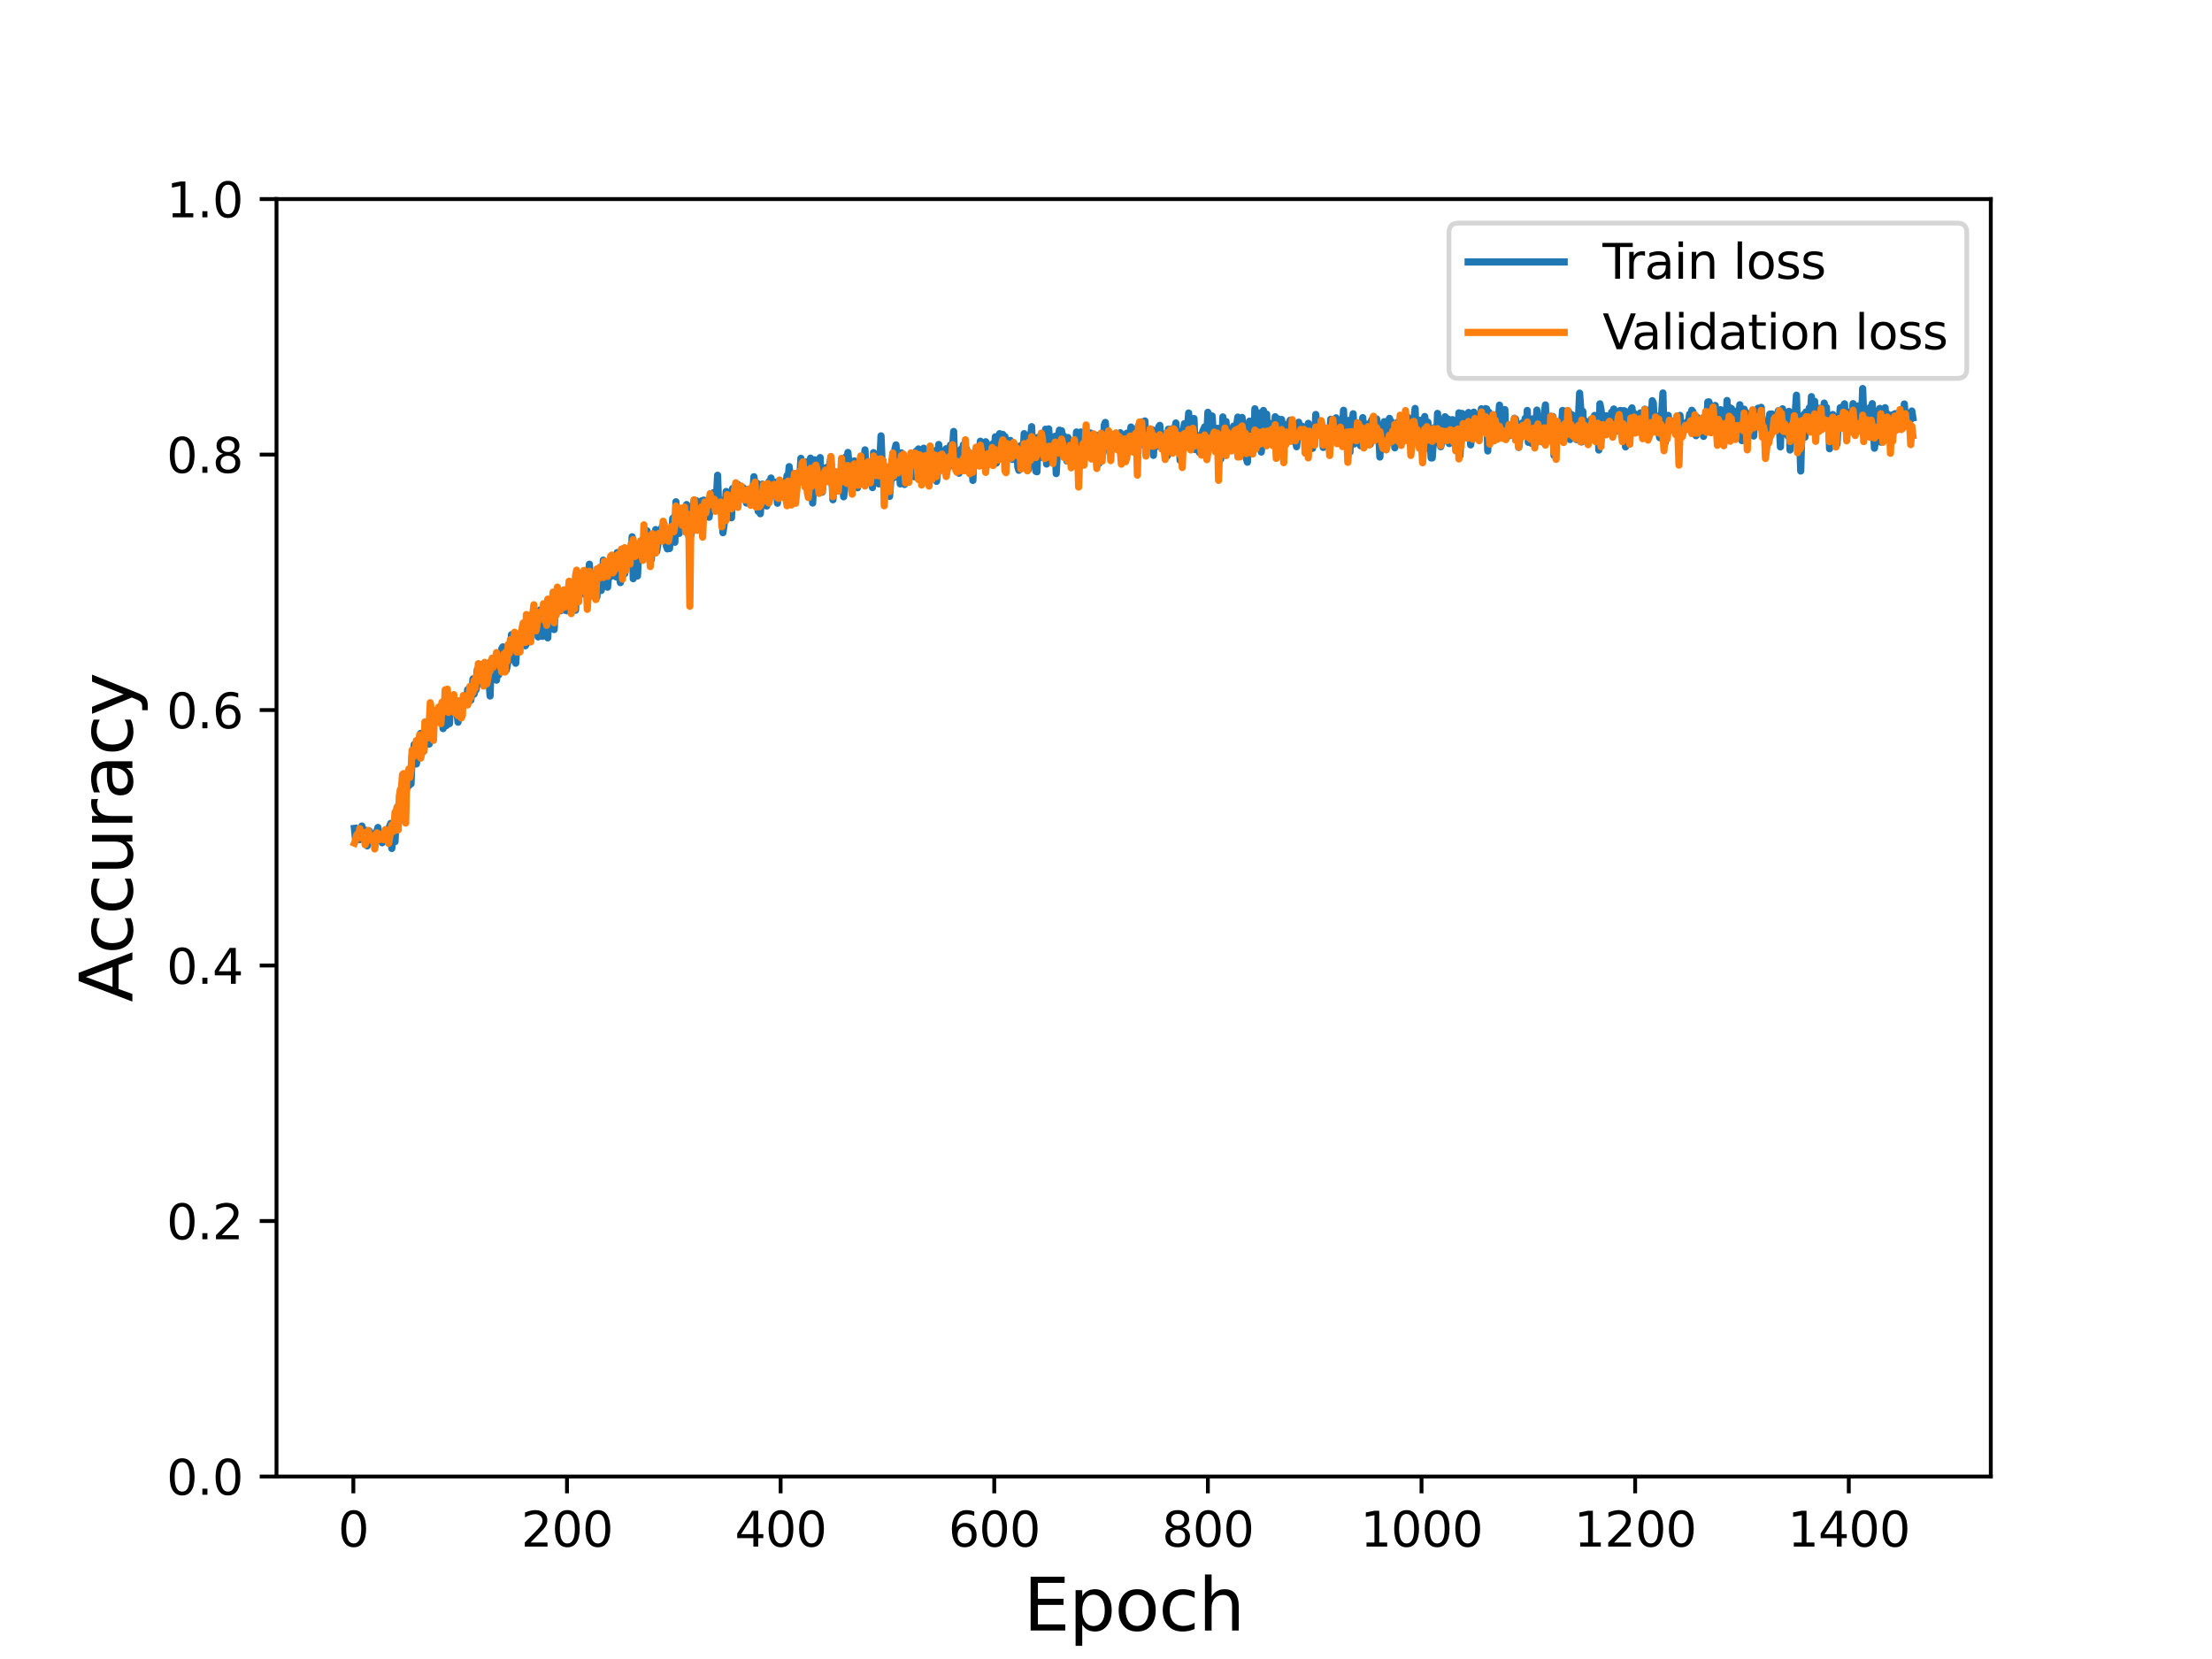 <?xml version="1.0" encoding="utf-8" standalone="no"?>
<!DOCTYPE svg PUBLIC "-//W3C//DTD SVG 1.1//EN"
  "http://www.w3.org/Graphics/SVG/1.1/DTD/svg11.dtd">
<svg height="345.6pt" version="1.1" viewBox="0 0 460.8 345.6" width="460.8pt" xmlns="http://www.w3.org/2000/svg" xmlns:xlink="http://www.w3.org/1999/xlink">
 <defs>
  <style type="text/css">*{stroke-linecap:butt;stroke-linejoin:round;}</style>
 </defs>
 <g id="figure_1">
  <g id="patch_1">
   <path d="M 0 345.6 
L 460.8 345.6 
L 460.8 0 
L 0 0 
z
" style="fill:#ffffff;"/>
  </g>
  <g id="axes_1">
   <g id="patch_2">
    <path d="M 57.6 307.584 
L 414.72 307.584 
L 414.72 41.472 
L 57.6 41.472 
z
" style="fill:#ffffff;"/>
   </g>
   <g id="matplotlib.axis_1">
    <g id="xtick_1">
     <g id="line2d_1">
      <defs>
       <path d="M 0 0 
L 0 3.5 
" id="m3353c63714" style="stroke:#000000;stroke-width:0.8;"/>
      </defs>
      <g>
       <use style="stroke:#000000;stroke-width:0.8;" x="73.61" xlink:href="#m3353c63714" y="307.584"/>
      </g>
     </g>
     <g id="text_1">
      <!-- 0 -->
      <g transform="translate(70.429 322.182)scale(0.1 -0.1)">
       <defs>
        <path d="M 2034 4250 
Q 1547 4250 1301 3770 
Q 1056 3291 1056 2328 
Q 1056 1369 1301 889 
Q 1547 409 2034 409 
Q 2525 409 2770 889 
Q 3016 1369 3016 2328 
Q 3016 3291 2770 3770 
Q 2525 4250 2034 4250 
z
M 2034 4750 
Q 2819 4750 3233 4129 
Q 3647 3509 3647 2328 
Q 3647 1150 3233 529 
Q 2819 -91 2034 -91 
Q 1250 -91 836 529 
Q 422 1150 422 2328 
Q 422 3509 836 4129 
Q 1250 4750 2034 4750 
z
" id="DejaVuSans-30" transform="scale(0.016)"/>
       </defs>
       <use xlink:href="#DejaVuSans-30"/>
      </g>
     </g>
    </g>
    <g id="xtick_2">
     <g id="line2d_2">
      <g>
       <use style="stroke:#000000;stroke-width:0.8;" x="118.114" xlink:href="#m3353c63714" y="307.584"/>
      </g>
     </g>
     <g id="text_2">
      <!-- 200 -->
      <g transform="translate(108.57 322.182)scale(0.1 -0.1)">
       <defs>
        <path d="M 1228 531 
L 3431 531 
L 3431 0 
L 469 0 
L 469 531 
Q 828 903 1448 1529 
Q 2069 2156 2228 2338 
Q 2531 2678 2651 2914 
Q 2772 3150 2772 3378 
Q 2772 3750 2511 3984 
Q 2250 4219 1831 4219 
Q 1534 4219 1204 4116 
Q 875 4013 500 3803 
L 500 4441 
Q 881 4594 1212 4672 
Q 1544 4750 1819 4750 
Q 2544 4750 2975 4387 
Q 3406 4025 3406 3419 
Q 3406 3131 3298 2873 
Q 3191 2616 2906 2266 
Q 2828 2175 2409 1742 
Q 1991 1309 1228 531 
z
" id="DejaVuSans-32" transform="scale(0.016)"/>
       </defs>
       <use xlink:href="#DejaVuSans-32"/>
       <use x="63.623" xlink:href="#DejaVuSans-30"/>
       <use x="127.246" xlink:href="#DejaVuSans-30"/>
      </g>
     </g>
    </g>
    <g id="xtick_3">
     <g id="line2d_3">
      <g>
       <use style="stroke:#000000;stroke-width:0.8;" x="162.618" xlink:href="#m3353c63714" y="307.584"/>
      </g>
     </g>
     <g id="text_3">
      <!-- 400 -->
      <g transform="translate(153.074 322.182)scale(0.1 -0.1)">
       <defs>
        <path d="M 2419 4116 
L 825 1625 
L 2419 1625 
L 2419 4116 
z
M 2253 4666 
L 3047 4666 
L 3047 1625 
L 3713 1625 
L 3713 1100 
L 3047 1100 
L 3047 0 
L 2419 0 
L 2419 1100 
L 313 1100 
L 313 1709 
L 2253 4666 
z
" id="DejaVuSans-34" transform="scale(0.016)"/>
       </defs>
       <use xlink:href="#DejaVuSans-34"/>
       <use x="63.623" xlink:href="#DejaVuSans-30"/>
       <use x="127.246" xlink:href="#DejaVuSans-30"/>
      </g>
     </g>
    </g>
    <g id="xtick_4">
     <g id="line2d_4">
      <g>
       <use style="stroke:#000000;stroke-width:0.8;" x="207.121" xlink:href="#m3353c63714" y="307.584"/>
      </g>
     </g>
     <g id="text_4">
      <!-- 600 -->
      <g transform="translate(197.578 322.182)scale(0.1 -0.1)">
       <defs>
        <path d="M 2113 2584 
Q 1688 2584 1439 2293 
Q 1191 2003 1191 1497 
Q 1191 994 1439 701 
Q 1688 409 2113 409 
Q 2538 409 2786 701 
Q 3034 994 3034 1497 
Q 3034 2003 2786 2293 
Q 2538 2584 2113 2584 
z
M 3366 4563 
L 3366 3988 
Q 3128 4100 2886 4159 
Q 2644 4219 2406 4219 
Q 1781 4219 1451 3797 
Q 1122 3375 1075 2522 
Q 1259 2794 1537 2939 
Q 1816 3084 2150 3084 
Q 2853 3084 3261 2657 
Q 3669 2231 3669 1497 
Q 3669 778 3244 343 
Q 2819 -91 2113 -91 
Q 1303 -91 875 529 
Q 447 1150 447 2328 
Q 447 3434 972 4092 
Q 1497 4750 2381 4750 
Q 2619 4750 2861 4703 
Q 3103 4656 3366 4563 
z
" id="DejaVuSans-36" transform="scale(0.016)"/>
       </defs>
       <use xlink:href="#DejaVuSans-36"/>
       <use x="63.623" xlink:href="#DejaVuSans-30"/>
       <use x="127.246" xlink:href="#DejaVuSans-30"/>
      </g>
     </g>
    </g>
    <g id="xtick_5">
     <g id="line2d_5">
      <g>
       <use style="stroke:#000000;stroke-width:0.8;" x="251.625" xlink:href="#m3353c63714" y="307.584"/>
      </g>
     </g>
     <g id="text_5">
      <!-- 800 -->
      <g transform="translate(242.081 322.182)scale(0.1 -0.1)">
       <defs>
        <path d="M 2034 2216 
Q 1584 2216 1326 1975 
Q 1069 1734 1069 1313 
Q 1069 891 1326 650 
Q 1584 409 2034 409 
Q 2484 409 2743 651 
Q 3003 894 3003 1313 
Q 3003 1734 2745 1975 
Q 2488 2216 2034 2216 
z
M 1403 2484 
Q 997 2584 770 2862 
Q 544 3141 544 3541 
Q 544 4100 942 4425 
Q 1341 4750 2034 4750 
Q 2731 4750 3128 4425 
Q 3525 4100 3525 3541 
Q 3525 3141 3298 2862 
Q 3072 2584 2669 2484 
Q 3125 2378 3379 2068 
Q 3634 1759 3634 1313 
Q 3634 634 3220 271 
Q 2806 -91 2034 -91 
Q 1263 -91 848 271 
Q 434 634 434 1313 
Q 434 1759 690 2068 
Q 947 2378 1403 2484 
z
M 1172 3481 
Q 1172 3119 1398 2916 
Q 1625 2713 2034 2713 
Q 2441 2713 2670 2916 
Q 2900 3119 2900 3481 
Q 2900 3844 2670 4047 
Q 2441 4250 2034 4250 
Q 1625 4250 1398 4047 
Q 1172 3844 1172 3481 
z
" id="DejaVuSans-38" transform="scale(0.016)"/>
       </defs>
       <use xlink:href="#DejaVuSans-38"/>
       <use x="63.623" xlink:href="#DejaVuSans-30"/>
       <use x="127.246" xlink:href="#DejaVuSans-30"/>
      </g>
     </g>
    </g>
    <g id="xtick_6">
     <g id="line2d_6">
      <g>
       <use style="stroke:#000000;stroke-width:0.8;" x="296.129" xlink:href="#m3353c63714" y="307.584"/>
      </g>
     </g>
     <g id="text_6">
      <!-- 1000 -->
      <g transform="translate(283.404 322.182)scale(0.1 -0.1)">
       <defs>
        <path d="M 794 531 
L 1825 531 
L 1825 4091 
L 703 3866 
L 703 4441 
L 1819 4666 
L 2450 4666 
L 2450 531 
L 3481 531 
L 3481 0 
L 794 0 
L 794 531 
z
" id="DejaVuSans-31" transform="scale(0.016)"/>
       </defs>
       <use xlink:href="#DejaVuSans-31"/>
       <use x="63.623" xlink:href="#DejaVuSans-30"/>
       <use x="127.246" xlink:href="#DejaVuSans-30"/>
       <use x="190.869" xlink:href="#DejaVuSans-30"/>
      </g>
     </g>
    </g>
    <g id="xtick_7">
     <g id="line2d_7">
      <g>
       <use style="stroke:#000000;stroke-width:0.8;" x="340.632" xlink:href="#m3353c63714" y="307.584"/>
      </g>
     </g>
     <g id="text_7">
      <!-- 1200 -->
      <g transform="translate(327.907 322.182)scale(0.1 -0.1)">
       <use xlink:href="#DejaVuSans-31"/>
       <use x="63.623" xlink:href="#DejaVuSans-32"/>
       <use x="127.246" xlink:href="#DejaVuSans-30"/>
       <use x="190.869" xlink:href="#DejaVuSans-30"/>
      </g>
     </g>
    </g>
    <g id="xtick_8">
     <g id="line2d_8">
      <g>
       <use style="stroke:#000000;stroke-width:0.8;" x="385.136" xlink:href="#m3353c63714" y="307.584"/>
      </g>
     </g>
     <g id="text_8">
      <!-- 1400 -->
      <g transform="translate(372.411 322.182)scale(0.1 -0.1)">
       <use xlink:href="#DejaVuSans-31"/>
       <use x="63.623" xlink:href="#DejaVuSans-34"/>
       <use x="127.246" xlink:href="#DejaVuSans-30"/>
       <use x="190.869" xlink:href="#DejaVuSans-30"/>
      </g>
     </g>
    </g>
    <g id="text_9">
     <!-- Epoch -->
     <g transform="translate(213.194 339.66)scale(0.15 -0.15)">
      <defs>
       <path d="M 628 4666 
L 3578 4666 
L 3578 4134 
L 1259 4134 
L 1259 2753 
L 3481 2753 
L 3481 2222 
L 1259 2222 
L 1259 531 
L 3634 531 
L 3634 0 
L 628 0 
L 628 4666 
z
" id="DejaVuSans-45" transform="scale(0.016)"/>
       <path d="M 1159 525 
L 1159 -1331 
L 581 -1331 
L 581 3500 
L 1159 3500 
L 1159 2969 
Q 1341 3281 1617 3432 
Q 1894 3584 2278 3584 
Q 2916 3584 3314 3078 
Q 3713 2572 3713 1747 
Q 3713 922 3314 415 
Q 2916 -91 2278 -91 
Q 1894 -91 1617 61 
Q 1341 213 1159 525 
z
M 3116 1747 
Q 3116 2381 2855 2742 
Q 2594 3103 2138 3103 
Q 1681 3103 1420 2742 
Q 1159 2381 1159 1747 
Q 1159 1113 1420 752 
Q 1681 391 2138 391 
Q 2594 391 2855 752 
Q 3116 1113 3116 1747 
z
" id="DejaVuSans-70" transform="scale(0.016)"/>
       <path d="M 1959 3097 
Q 1497 3097 1228 2736 
Q 959 2375 959 1747 
Q 959 1119 1226 758 
Q 1494 397 1959 397 
Q 2419 397 2687 759 
Q 2956 1122 2956 1747 
Q 2956 2369 2687 2733 
Q 2419 3097 1959 3097 
z
M 1959 3584 
Q 2709 3584 3137 3096 
Q 3566 2609 3566 1747 
Q 3566 888 3137 398 
Q 2709 -91 1959 -91 
Q 1206 -91 779 398 
Q 353 888 353 1747 
Q 353 2609 779 3096 
Q 1206 3584 1959 3584 
z
" id="DejaVuSans-6f" transform="scale(0.016)"/>
       <path d="M 3122 3366 
L 3122 2828 
Q 2878 2963 2633 3030 
Q 2388 3097 2138 3097 
Q 1578 3097 1268 2742 
Q 959 2388 959 1747 
Q 959 1106 1268 751 
Q 1578 397 2138 397 
Q 2388 397 2633 464 
Q 2878 531 3122 666 
L 3122 134 
Q 2881 22 2623 -34 
Q 2366 -91 2075 -91 
Q 1284 -91 818 406 
Q 353 903 353 1747 
Q 353 2603 823 3093 
Q 1294 3584 2113 3584 
Q 2378 3584 2631 3529 
Q 2884 3475 3122 3366 
z
" id="DejaVuSans-63" transform="scale(0.016)"/>
       <path d="M 3513 2113 
L 3513 0 
L 2938 0 
L 2938 2094 
Q 2938 2591 2744 2837 
Q 2550 3084 2163 3084 
Q 1697 3084 1428 2787 
Q 1159 2491 1159 1978 
L 1159 0 
L 581 0 
L 581 4863 
L 1159 4863 
L 1159 2956 
Q 1366 3272 1645 3428 
Q 1925 3584 2291 3584 
Q 2894 3584 3203 3211 
Q 3513 2838 3513 2113 
z
" id="DejaVuSans-68" transform="scale(0.016)"/>
      </defs>
      <use xlink:href="#DejaVuSans-45"/>
      <use x="63.184" xlink:href="#DejaVuSans-70"/>
      <use x="126.66" xlink:href="#DejaVuSans-6f"/>
      <use x="187.842" xlink:href="#DejaVuSans-63"/>
      <use x="242.822" xlink:href="#DejaVuSans-68"/>
     </g>
    </g>
   </g>
   <g id="matplotlib.axis_2">
    <g id="ytick_1">
     <g id="line2d_9">
      <defs>
       <path d="M 0 0 
L -3.5 0 
" id="m216a5075f3" style="stroke:#000000;stroke-width:0.8;"/>
      </defs>
      <g>
       <use style="stroke:#000000;stroke-width:0.8;" x="57.6" xlink:href="#m216a5075f3" y="307.584"/>
      </g>
     </g>
     <g id="text_10">
      <!-- 0.0 -->
      <g transform="translate(34.697 311.383)scale(0.1 -0.1)">
       <defs>
        <path d="M 684 794 
L 1344 794 
L 1344 0 
L 684 0 
L 684 794 
z
" id="DejaVuSans-2e" transform="scale(0.016)"/>
       </defs>
       <use xlink:href="#DejaVuSans-30"/>
       <use x="63.623" xlink:href="#DejaVuSans-2e"/>
       <use x="95.41" xlink:href="#DejaVuSans-30"/>
      </g>
     </g>
    </g>
    <g id="ytick_2">
     <g id="line2d_10">
      <g>
       <use style="stroke:#000000;stroke-width:0.8;" x="57.6" xlink:href="#m216a5075f3" y="254.362"/>
      </g>
     </g>
     <g id="text_11">
      <!-- 0.2 -->
      <g transform="translate(34.697 258.161)scale(0.1 -0.1)">
       <use xlink:href="#DejaVuSans-30"/>
       <use x="63.623" xlink:href="#DejaVuSans-2e"/>
       <use x="95.41" xlink:href="#DejaVuSans-32"/>
      </g>
     </g>
    </g>
    <g id="ytick_3">
     <g id="line2d_11">
      <g>
       <use style="stroke:#000000;stroke-width:0.8;" x="57.6" xlink:href="#m216a5075f3" y="201.139"/>
      </g>
     </g>
     <g id="text_12">
      <!-- 0.4 -->
      <g transform="translate(34.697 204.938)scale(0.1 -0.1)">
       <use xlink:href="#DejaVuSans-30"/>
       <use x="63.623" xlink:href="#DejaVuSans-2e"/>
       <use x="95.41" xlink:href="#DejaVuSans-34"/>
      </g>
     </g>
    </g>
    <g id="ytick_4">
     <g id="line2d_12">
      <g>
       <use style="stroke:#000000;stroke-width:0.8;" x="57.6" xlink:href="#m216a5075f3" y="147.917"/>
      </g>
     </g>
     <g id="text_13">
      <!-- 0.6 -->
      <g transform="translate(34.697 151.716)scale(0.1 -0.1)">
       <use xlink:href="#DejaVuSans-30"/>
       <use x="63.623" xlink:href="#DejaVuSans-2e"/>
       <use x="95.41" xlink:href="#DejaVuSans-36"/>
      </g>
     </g>
    </g>
    <g id="ytick_5">
     <g id="line2d_13">
      <g>
       <use style="stroke:#000000;stroke-width:0.8;" x="57.6" xlink:href="#m216a5075f3" y="94.694"/>
      </g>
     </g>
     <g id="text_14">
      <!-- 0.8 -->
      <g transform="translate(34.697 98.494)scale(0.1 -0.1)">
       <use xlink:href="#DejaVuSans-30"/>
       <use x="63.623" xlink:href="#DejaVuSans-2e"/>
       <use x="95.41" xlink:href="#DejaVuSans-38"/>
      </g>
     </g>
    </g>
    <g id="ytick_6">
     <g id="line2d_14">
      <g>
       <use style="stroke:#000000;stroke-width:0.8;" x="57.6" xlink:href="#m216a5075f3" y="41.472"/>
      </g>
     </g>
     <g id="text_15">
      <!-- 1.0 -->
      <g transform="translate(34.697 45.271)scale(0.1 -0.1)">
       <use xlink:href="#DejaVuSans-31"/>
       <use x="63.623" xlink:href="#DejaVuSans-2e"/>
       <use x="95.41" xlink:href="#DejaVuSans-30"/>
      </g>
     </g>
    </g>
    <g id="text_16">
     <!-- Accuracy -->
     <g transform="translate(27.577 208.77)rotate(-90)scale(0.15 -0.15)">
      <defs>
       <path d="M 2188 4044 
L 1331 1722 
L 3047 1722 
L 2188 4044 
z
M 1831 4666 
L 2547 4666 
L 4325 0 
L 3669 0 
L 3244 1197 
L 1141 1197 
L 716 0 
L 50 0 
L 1831 4666 
z
" id="DejaVuSans-41" transform="scale(0.016)"/>
       <path d="M 544 1381 
L 544 3500 
L 1119 3500 
L 1119 1403 
Q 1119 906 1312 657 
Q 1506 409 1894 409 
Q 2359 409 2629 706 
Q 2900 1003 2900 1516 
L 2900 3500 
L 3475 3500 
L 3475 0 
L 2900 0 
L 2900 538 
Q 2691 219 2414 64 
Q 2138 -91 1772 -91 
Q 1169 -91 856 284 
Q 544 659 544 1381 
z
M 1991 3584 
L 1991 3584 
z
" id="DejaVuSans-75" transform="scale(0.016)"/>
       <path d="M 2631 2963 
Q 2534 3019 2420 3045 
Q 2306 3072 2169 3072 
Q 1681 3072 1420 2755 
Q 1159 2438 1159 1844 
L 1159 0 
L 581 0 
L 581 3500 
L 1159 3500 
L 1159 2956 
Q 1341 3275 1631 3429 
Q 1922 3584 2338 3584 
Q 2397 3584 2469 3576 
Q 2541 3569 2628 3553 
L 2631 2963 
z
" id="DejaVuSans-72" transform="scale(0.016)"/>
       <path d="M 2194 1759 
Q 1497 1759 1228 1600 
Q 959 1441 959 1056 
Q 959 750 1161 570 
Q 1363 391 1709 391 
Q 2188 391 2477 730 
Q 2766 1069 2766 1631 
L 2766 1759 
L 2194 1759 
z
M 3341 1997 
L 3341 0 
L 2766 0 
L 2766 531 
Q 2569 213 2275 61 
Q 1981 -91 1556 -91 
Q 1019 -91 701 211 
Q 384 513 384 1019 
Q 384 1609 779 1909 
Q 1175 2209 1959 2209 
L 2766 2209 
L 2766 2266 
Q 2766 2663 2505 2880 
Q 2244 3097 1772 3097 
Q 1472 3097 1187 3025 
Q 903 2953 641 2809 
L 641 3341 
Q 956 3463 1253 3523 
Q 1550 3584 1831 3584 
Q 2591 3584 2966 3190 
Q 3341 2797 3341 1997 
z
" id="DejaVuSans-61" transform="scale(0.016)"/>
       <path d="M 2059 -325 
Q 1816 -950 1584 -1140 
Q 1353 -1331 966 -1331 
L 506 -1331 
L 506 -850 
L 844 -850 
Q 1081 -850 1212 -737 
Q 1344 -625 1503 -206 
L 1606 56 
L 191 3500 
L 800 3500 
L 1894 763 
L 2988 3500 
L 3597 3500 
L 2059 -325 
z
" id="DejaVuSans-79" transform="scale(0.016)"/>
      </defs>
      <use xlink:href="#DejaVuSans-41"/>
      <use x="66.658" xlink:href="#DejaVuSans-63"/>
      <use x="121.639" xlink:href="#DejaVuSans-63"/>
      <use x="176.619" xlink:href="#DejaVuSans-75"/>
      <use x="239.998" xlink:href="#DejaVuSans-72"/>
      <use x="281.111" xlink:href="#DejaVuSans-61"/>
      <use x="342.391" xlink:href="#DejaVuSans-63"/>
      <use x="397.371" xlink:href="#DejaVuSans-79"/>
     </g>
    </g>
   </g>
   <g id="line2d_15">
    <path clip-path="url(#p620cd72e72)" d="M 73.833 172.572 
L 74.055 174.796 
L 74.278 174.988 
L 74.5 174.758 
L 74.723 174.068 
L 74.945 174.912 
L 75.39 172.073 
L 75.613 173.723 
L 76.058 172.917 
L 76.503 176.216 
L 76.725 174.068 
L 76.948 173.109 
L 77.171 173.761 
L 77.393 173.684 
L 77.616 173.914 
L 77.838 175.18 
L 78.061 173.607 
L 78.283 173.838 
L 78.728 172.38 
L 78.951 174.068 
L 79.173 173.876 
L 79.618 175.564 
L 79.841 174.144 
L 80.063 174.873 
L 80.286 173.723 
L 80.508 173.991 
L 80.731 172.917 
L 80.953 172.687 
L 81.398 171.536 
L 81.621 176.753 
L 81.843 173.569 
L 82.066 173.607 
L 82.288 175.333 
L 82.511 170.347 
L 82.733 169.849 
L 82.956 170.347 
L 83.179 167.509 
L 83.401 167.739 
L 83.624 166.895 
L 83.846 164.479 
L 84.069 164.172 
L 84.514 165.553 
L 84.736 164.095 
L 84.959 161.41 
L 85.181 163.673 
L 85.404 162.868 
L 85.626 163.29 
L 85.849 157.498 
L 86.071 157.498 
L 86.294 155.082 
L 86.739 159.147 
L 87.184 155.849 
L 87.406 154.775 
L 87.629 152.78 
L 87.851 154.736 
L 88.074 153.624 
L 88.296 156.462 
L 88.741 151.86 
L 88.964 153.164 
L 89.187 152.167 
L 89.409 155.005 
L 89.632 147.526 
L 89.854 150.095 
L 90.077 147.871 
L 90.299 148.715 
L 90.522 148.753 
L 90.744 149.52 
L 90.967 149.328 
L 91.189 150.21 
L 91.412 150.057 
L 91.857 147.18 
L 92.079 147.295 
L 92.302 151.783 
L 92.524 150.249 
L 92.747 150.287 
L 92.969 151.169 
L 93.192 147.794 
L 93.414 148.715 
L 93.637 150.747 
L 93.859 146.682 
L 94.082 147.487 
L 94.304 147.065 
L 94.527 147.947 
L 94.972 146.375 
L 95.417 150.441 
L 95.862 147.871 
L 96.085 147.487 
L 96.307 146.682 
L 96.53 146.989 
L 96.752 146.221 
L 96.975 146.183 
L 97.197 146.03 
L 97.42 143.652 
L 97.642 144.342 
L 97.865 144.572 
L 98.087 145.876 
L 98.31 144.189 
L 98.532 141.427 
L 98.755 144.611 
L 98.977 143.767 
L 99.2 143.652 
L 99.422 139.509 
L 99.645 142.079 
L 99.867 142.386 
L 100.09 140.123 
L 100.312 141.005 
L 100.757 139.586 
L 100.98 141.849 
L 101.203 139.931 
L 101.425 141.772 
L 101.648 140.391 
L 101.87 141.811 
L 102.093 144.994 
L 102.315 137.668 
L 102.538 138.09 
L 102.76 138.167 
L 102.983 138.857 
L 103.428 141.696 
L 103.65 138.243 
L 103.873 140.622 
L 104.095 136.211 
L 104.318 139.317 
L 104.54 135.098 
L 104.763 134.753 
L 104.985 138.282 
L 105.208 136.287 
L 105.43 139.663 
L 105.653 138.819 
L 105.875 137.054 
L 106.098 137.63 
L 106.32 136.863 
L 106.543 132.222 
L 106.765 133.794 
L 106.988 132.759 
L 107.433 138.167 
L 107.656 134.791 
L 107.878 134.293 
L 108.101 135.213 
L 108.323 133.641 
L 108.546 134.523 
L 108.768 132.835 
L 108.991 134.101 
L 109.213 133.526 
L 109.436 134.523 
L 109.658 134.139 
L 110.103 130.649 
L 110.326 130.764 
L 110.548 132.107 
L 110.771 130.496 
L 110.993 130.189 
L 111.216 128.003 
L 111.438 130.726 
L 111.661 130.611 
L 111.883 129.383 
L 112.106 132.682 
L 112.551 127.044 
L 112.996 132.567 
L 113.219 127.811 
L 113.441 128.424 
L 113.664 128.348 
L 113.886 128.961 
L 114.109 132.874 
L 114.331 127.772 
L 114.554 129.844 
L 114.776 128.233 
L 115.221 127.581 
L 115.444 131.148 
L 115.666 126.545 
L 115.889 126.315 
L 116.556 126.66 
L 116.779 127.235 
L 117.001 124.896 
L 117.224 126.89 
L 117.446 124.627 
L 117.669 127.12 
L 117.891 126.468 
L 118.114 127.235 
L 118.336 125.97 
L 118.559 122.096 
L 118.781 127.389 
L 119.227 121.252 
L 119.449 125.586 
L 119.672 122.326 
L 119.894 127.12 
L 120.117 122.211 
L 120.562 122.594 
L 120.784 119.411 
L 121.007 122.057 
L 121.229 119.948 
L 121.674 123.745 
L 121.897 123.131 
L 122.119 120.83 
L 122.342 120.638 
L 122.564 120.255 
L 122.787 117.531 
L 123.009 123.477 
L 123.232 122.288 
L 123.454 119.526 
L 123.677 120.561 
L 123.899 120.6 
L 124.122 119.833 
L 124.344 124.359 
L 124.567 121.597 
L 124.789 120.753 
L 125.012 122.901 
L 125.235 123.016 
L 125.457 122.096 
L 125.68 116.688 
L 125.902 117.493 
L 126.125 120.063 
L 126.347 117.493 
L 126.57 122.326 
L 126.792 119.641 
L 127.015 119.641 
L 127.237 120.101 
L 127.46 118.989 
L 127.682 116.956 
L 127.905 118.337 
L 128.127 117.953 
L 128.35 120.178 
L 128.572 115.115 
L 128.795 120.331 
L 129.017 119.833 
L 129.24 121.367 
L 129.462 119.909 
L 129.907 114.31 
L 130.13 119.526 
L 130.797 115.192 
L 131.02 115.729 
L 131.243 116.726 
L 131.465 117.033 
L 131.688 111.816 
L 131.91 120.561 
L 132.133 113.159 
L 132.578 115.729 
L 132.8 119.986 
L 133.023 115.422 
L 133.245 113.964 
L 133.468 115.844 
L 133.69 116.036 
L 133.913 113.888 
L 134.135 113.504 
L 134.358 111.126 
L 134.58 111.931 
L 134.803 110.589 
L 135.025 112.008 
L 135.248 116.074 
L 135.47 115.422 
L 135.693 116.573 
L 135.915 111.586 
L 136.36 114.77 
L 136.583 110.321 
L 136.805 114.885 
L 137.028 113.581 
L 137.251 111.164 
L 137.473 111.663 
L 137.696 110.321 
L 137.918 109.784 
L 138.141 111.97 
L 138.363 111.778 
L 138.586 111.011 
L 138.808 113.696 
L 139.031 114.348 
L 139.253 112.66 
L 139.476 114.271 
L 139.698 110.474 
L 139.921 111.126 
L 140.143 107.981 
L 140.366 107.789 
L 140.588 112.967 
L 140.811 104.529 
L 141.033 108.556 
L 141.256 107.099 
L 141.478 111.126 
L 141.923 107.827 
L 142.146 107.981 
L 142.368 107.636 
L 142.591 110.09 
L 142.813 110.666 
L 143.036 105.104 
L 143.481 111.663 
L 143.704 110.589 
L 143.926 111.548 
L 144.149 110.436 
L 144.371 105.948 
L 144.594 104.184 
L 144.816 106.6 
L 145.039 104.299 
L 145.261 105.948 
L 145.484 109.86 
L 145.706 106.677 
L 145.929 106.638 
L 146.151 104.337 
L 146.374 105.142 
L 146.596 104.184 
L 146.819 106.638 
L 147.041 105.142 
L 147.264 104.912 
L 147.486 105.219 
L 147.709 107.751 
L 147.931 106.37 
L 148.154 106.101 
L 148.599 102.649 
L 148.821 104.222 
L 149.044 104.912 
L 149.267 103.186 
L 149.489 99.006 
L 149.712 106.025 
L 149.934 104.107 
L 150.157 104.721 
L 150.379 106.638 
L 150.602 110.973 
L 150.824 109.438 
L 151.269 102.381 
L 151.492 104.145 
L 151.714 107.252 
L 152.159 102.458 
L 152.382 107.866 
L 152.604 101.767 
L 152.827 104.721 
L 153.049 104.145 
L 153.272 104.03 
L 153.494 100.885 
L 153.717 100.923 
L 154.384 103.915 
L 154.607 103.838 
L 154.829 101.614 
L 155.052 102.956 
L 155.275 103.301 
L 155.497 104.797 
L 155.72 101.997 
L 155.942 103.455 
L 156.165 103.186 
L 156.387 102.726 
L 156.832 102.841 
L 157.055 99.312 
L 157.5 102.649 
L 157.722 100.655 
L 157.945 106.523 
L 158.167 105.027 
L 158.39 107.022 
L 158.835 100.847 
L 159.057 101.345 
L 159.28 101.46 
L 159.502 101.729 
L 159.725 105.411 
L 159.947 100.885 
L 160.17 100.348 
L 160.392 100.578 
L 160.615 99.581 
L 160.837 102.074 
L 161.06 103.033 
L 161.283 101.269 
L 161.505 100.54 
L 161.728 100.425 
L 161.95 104.836 
L 162.173 101.46 
L 162.395 101.077 
L 162.618 101.154 
L 162.84 101.921 
L 163.063 101 
L 163.285 103.608 
L 163.508 102.726 
L 163.953 99.082 
L 164.175 99.888 
L 164.398 97.203 
L 164.843 102.227 
L 165.065 100.348 
L 165.288 100.195 
L 165.51 98.622 
L 165.733 98.775 
L 165.955 100.54 
L 166.178 99.658 
L 166.4 99.619 
L 166.623 99.351 
L 166.845 95.477 
L 167.068 99.849 
L 167.291 100.348 
L 167.513 99.734 
L 167.736 99.543 
L 167.958 96.244 
L 168.181 100.923 
L 168.403 98.354 
L 168.626 97.433 
L 168.848 95.439 
L 169.293 104.797 
L 169.738 95.784 
L 169.961 97.165 
L 170.183 99.351 
L 170.406 97.932 
L 170.628 98.162 
L 170.851 95.323 
L 171.073 101.767 
L 171.296 102.534 
L 171.518 99.543 
L 171.741 98.967 
L 171.963 97.471 
L 172.186 98.43 
L 172.631 97.049 
L 172.853 96.934 
L 173.076 95.247 
L 173.521 104.107 
L 173.744 98.737 
L 173.966 101.23 
L 174.189 102.304 
L 174.411 102.151 
L 174.634 98.43 
L 174.856 101.038 
L 175.079 100.885 
L 175.301 96.973 
L 175.524 97.011 
L 175.746 103.493 
L 175.969 101.844 
L 176.191 95.17 
L 176.414 98.852 
L 176.636 94.249 
L 176.859 96.628 
L 177.081 97.011 
L 177.304 98.814 
L 177.526 97.241 
L 177.749 101.69 
L 177.971 96.014 
L 178.194 99.466 
L 178.416 98.622 
L 178.639 101.614 
L 178.861 98.775 
L 179.084 98.545 
L 179.307 99.658 
L 179.529 96.436 
L 179.752 98.622 
L 180.197 93.712 
L 180.419 99.581 
L 180.642 96.014 
L 180.864 98.392 
L 181.087 98.162 
L 181.309 97.241 
L 181.532 97.97 
L 181.754 101.575 
L 181.977 94.288 
L 182.199 98.238 
L 182.422 94.671 
L 182.644 99.619 
L 182.867 95.899 
L 183.089 100.808 
L 183.534 90.797 
L 183.757 96.436 
L 183.979 97.126 
L 184.202 101.614 
L 184.424 101.69 
L 184.647 97.433 
L 184.869 97.932 
L 185.315 103.416 
L 185.76 97.778 
L 185.982 97.165 
L 186.205 99.504 
L 186.427 93.597 
L 186.65 92.677 
L 186.872 96.206 
L 187.317 97.932 
L 187.54 100.808 
L 187.762 94.326 
L 187.985 99.658 
L 188.207 95.132 
L 188.43 100.923 
L 188.652 99.543 
L 188.875 96.282 
L 189.097 99.082 
L 189.32 95.477 
L 189.542 95.707 
L 189.987 99.121 
L 190.21 96.436 
L 190.432 99.312 
L 190.877 93.981 
L 191.1 96.206 
L 191.323 93.521 
L 191.545 94.173 
L 191.768 97.126 
L 191.99 97.356 
L 192.435 93.367 
L 192.658 96.206 
L 192.88 95.822 
L 193.103 94.671 
L 193.325 95.592 
L 193.548 95.439 
L 193.77 99.696 
L 193.993 96.589 
L 194.215 99.082 
L 194.438 98.315 
L 194.66 93.904 
L 194.883 93.904 
L 195.105 100.271 
L 195.328 98.277 
L 195.55 92.6 
L 195.773 94.71 
L 196.218 94.134 
L 196.44 97.97 
L 196.885 95.669 
L 197.108 93.482 
L 197.331 96.896 
L 197.553 97.356 
L 197.998 92.715 
L 198.221 94.096 
L 198.443 93.099 
L 198.666 89.877 
L 198.888 97.241 
L 199.111 97.433 
L 199.333 95.515 
L 199.556 96.014 
L 199.778 98.584 
L 200.223 93.559 
L 200.446 95.554 
L 200.668 92.677 
L 200.891 94.978 
L 201.113 94.825 
L 201.336 93.482 
L 201.558 94.595 
L 201.781 97.203 
L 202.226 94.595 
L 202.448 96.206 
L 202.671 100.08 
L 202.893 94.365 
L 203.116 96.167 
L 203.339 94.94 
L 203.561 95.899 
L 203.784 95.477 
L 204.006 94.633 
L 204.229 91.91 
L 204.451 96.551 
L 204.674 94.249 
L 204.896 95.362 
L 205.119 92.907 
L 205.341 92.025 
L 205.564 92.408 
L 205.786 94.71 
L 206.009 94.326 
L 206.454 93.176 
L 206.676 94.595 
L 206.899 92.37 
L 207.121 94.71 
L 207.344 90.989 
L 207.566 96.474 
L 207.789 93.137 
L 208.011 94.825 
L 208.234 90.337 
L 208.456 92.792 
L 208.679 93.329 
L 208.901 90.491 
L 209.124 94.019 
L 209.347 90.951 
L 209.569 92.255 
L 209.792 95.17 
L 210.014 95.247 
L 210.237 92.907 
L 210.459 91.756 
L 210.682 94.48 
L 210.904 95.707 
L 211.127 93.444 
L 211.349 93.367 
L 211.572 93.636 
L 211.794 92.984 
L 212.017 97.203 
L 212.239 97.97 
L 212.462 93.597 
L 212.684 92.792 
L 213.129 95.093 
L 213.352 90.337 
L 213.574 90.989 
L 213.797 91.143 
L 214.242 97.817 
L 214.464 92.562 
L 214.687 91.373 
L 214.909 88.88 
L 215.132 94.863 
L 215.355 94.288 
L 215.577 91.45 
L 215.8 98.2 
L 216.022 98.277 
L 216.245 91.104 
L 216.467 94.48 
L 216.69 95.323 
L 216.912 93.482 
L 217.135 90.414 
L 217.357 93.712 
L 217.58 95.017 
L 217.802 89.417 
L 218.025 96.666 
L 218.247 89.723 
L 218.47 89.34 
L 218.692 93.099 
L 218.915 92.178 
L 219.137 94.173 
L 219.36 93.176 
L 219.582 94.786 
L 219.805 90.874 
L 220.027 98.66 
L 220.472 90.836 
L 220.695 89.608 
L 220.917 94.403 
L 221.14 89.723 
L 221.363 91.219 
L 221.585 90.797 
L 221.808 93.252 
L 222.03 92.447 
L 222.253 96.052 
L 222.475 91.143 
L 222.698 94.71 
L 222.92 94.019 
L 223.143 93.904 
L 223.365 92.485 
L 223.588 95.707 
L 223.81 93.866 
L 224.033 94.633 
L 224.255 89.992 
L 224.7 93.751 
L 225.145 89.992 
L 225.368 91.756 
L 225.59 92.255 
L 225.813 94.556 
L 226.035 93.789 
L 226.258 91.718 
L 226.48 94.134 
L 226.703 93.712 
L 226.925 90.299 
L 227.148 90.184 
L 227.371 93.137 
L 227.593 92.063 
L 228.038 94.825 
L 228.483 90.682 
L 228.706 95.093 
L 228.928 96.551 
L 229.151 93.751 
L 229.373 95.745 
L 229.818 94.134 
L 230.041 88.534 
L 230.263 87.997 
L 230.486 91.641 
L 230.708 91.68 
L 230.931 93.329 
L 231.153 92.907 
L 231.376 93.06 
L 231.598 91.565 
L 231.821 91.871 
L 232.043 90.491 
L 232.266 91.181 
L 232.488 90.529 
L 232.711 92.562 
L 232.933 90.606 
L 233.156 91.45 
L 233.379 90.145 
L 233.601 90.682 
L 233.824 93.789 
L 234.046 92.063 
L 234.269 94.403 
L 234.714 90.26 
L 235.159 91.91 
L 235.604 88.956 
L 236.049 92.025 
L 236.271 92.677 
L 236.494 91.986 
L 236.716 93.099 
L 236.939 89.302 
L 237.161 88.726 
L 237.384 88.956 
L 237.606 90.337 
L 237.829 87.882 
L 238.051 92.677 
L 238.274 88.956 
L 238.496 87.691 
L 238.719 90.874 
L 238.941 90.913 
L 239.609 89.685 
L 239.832 90.913 
L 240.054 89.532 
L 240.277 94.863 
L 240.499 91.028 
L 240.722 92.83 
L 240.944 91.526 
L 241.167 92.945 
L 241.389 88.918 
L 241.612 88.611 
L 241.834 91.756 
L 242.057 92.217 
L 242.279 90.376 
L 242.502 90.682 
L 242.724 91.526 
L 242.947 91.066 
L 243.169 94.978 
L 243.392 89.417 
L 243.614 89.417 
L 243.837 91.143 
L 244.059 89.417 
L 244.282 89.302 
L 244.504 89.723 
L 244.727 89.493 
L 244.949 88.113 
L 245.172 90.606 
L 245.395 91.526 
L 245.617 90.989 
L 245.84 95.899 
L 246.062 89.915 
L 246.285 90.913 
L 246.507 89.915 
L 246.73 88.266 
L 247.175 91.718 
L 247.62 86.041 
L 247.842 92.562 
L 248.065 89.417 
L 248.287 90.414 
L 248.51 92.217 
L 248.732 87.192 
L 248.955 93.636 
L 249.177 90.567 
L 249.4 91.104 
L 249.622 92.102 
L 249.845 94.249 
L 250.067 93.712 
L 250.29 93.789 
L 250.512 89.954 
L 250.957 88.918 
L 251.18 89.417 
L 251.403 90.913 
L 251.625 85.888 
L 251.848 89.762 
L 252.07 89.302 
L 252.293 91.104 
L 252.515 86.655 
L 252.738 90.529 
L 252.96 89.455 
L 253.183 93.214 
L 253.405 89.608 
L 253.628 89.225 
L 253.85 91.373 
L 254.073 95.093 
L 254.295 95.669 
L 254.518 93.904 
L 254.74 86.847 
L 255.185 93.981 
L 255.408 87.806 
L 255.63 91.871 
L 255.853 90.874 
L 256.075 92.869 
L 256.298 89.954 
L 256.52 92.255 
L 256.743 91.296 
L 256.965 88.765 
L 257.188 91.68 
L 257.856 86.885 
L 258.078 94.096 
L 258.301 87.154 
L 258.523 89.11 
L 258.746 86.962 
L 258.968 90.682 
L 259.191 88.956 
L 259.413 90.491 
L 259.636 95.554 
L 259.858 96.282 
L 260.081 90.567 
L 260.303 87.729 
L 260.526 92.37 
L 260.748 92.025 
L 260.971 90.682 
L 261.193 92.715 
L 261.416 85.159 
L 262.083 92.255 
L 262.306 86.041 
L 262.528 88.343 
L 262.751 94.173 
L 262.973 91.296 
L 263.196 85.504 
L 263.419 92.063 
L 263.864 86.271 
L 264.086 90.414 
L 264.309 92.14 
L 264.531 91.603 
L 264.754 88.228 
L 264.976 89.608 
L 265.199 88.113 
L 265.421 92.562 
L 265.644 86.808 
L 265.866 91.181 
L 266.089 91.871 
L 266.311 87.269 
L 266.534 94.019 
L 266.756 91.833 
L 266.979 87.384 
L 267.201 89.608 
L 267.424 89.762 
L 267.646 90.682 
L 267.869 88.419 
L 268.091 90.069 
L 268.314 90.567 
L 268.536 90.26 
L 268.759 87.537 
L 269.204 91.871 
L 269.427 91.526 
L 269.649 90.414 
L 269.872 90.759 
L 270.094 93.06 
L 270.539 87.959 
L 270.762 90.951 
L 270.984 89.302 
L 271.207 88.765 
L 271.429 89.685 
L 271.652 89.723 
L 271.874 90.529 
L 272.097 92.37 
L 272.319 93.099 
L 272.542 88.189 
L 272.764 91.219 
L 272.987 89.608 
L 273.209 89.762 
L 273.432 93.406 
L 273.654 89.033 
L 273.877 92.063 
L 274.099 86.348 
L 274.322 88.918 
L 274.544 88.918 
L 274.767 90.26 
L 275.435 88.995 
L 275.657 93.214 
L 276.102 89.685 
L 276.325 89.685 
L 276.547 90.299 
L 276.77 89.839 
L 276.992 91.603 
L 277.215 87.345 
L 277.437 90.107 
L 277.66 87.997 
L 277.882 90.721 
L 278.105 89.992 
L 278.327 87.039 
L 278.55 91.488 
L 278.772 91.718 
L 278.995 88.918 
L 279.217 89.11 
L 279.44 87.461 
L 279.662 89.34 
L 279.885 85.466 
L 280.107 91.948 
L 280.33 88.918 
L 280.775 94.288 
L 280.997 87.576 
L 281.22 94.173 
L 281.443 88.189 
L 281.665 87.652 
L 281.888 86.195 
L 282.11 92.485 
L 282.333 88.266 
L 282.778 90.913 
L 283 89.57 
L 283.445 92.869 
L 283.89 87 
L 284.113 92.792 
L 284.558 91.91 
L 284.78 88.343 
L 285.003 90.414 
L 285.225 91.028 
L 285.448 92.562 
L 285.67 87.729 
L 285.893 87.269 
L 286.115 90.491 
L 286.338 87.997 
L 286.783 87.269 
L 287.005 90.644 
L 287.228 90.337 
L 287.451 95.208 
L 287.673 90.452 
L 287.896 92.025 
L 288.341 87.844 
L 288.563 87.844 
L 288.786 89.839 
L 289.008 89.493 
L 289.231 88.573 
L 289.453 87.154 
L 289.676 88.074 
L 289.898 87.882 
L 290.121 91.104 
L 290.343 89.187 
L 290.566 93.291 
L 290.788 89.455 
L 291.011 90.529 
L 291.233 87.921 
L 291.456 89.532 
L 291.678 87.882 
L 292.123 90.644 
L 292.346 90.299 
L 292.568 90.836 
L 292.791 86.924 
L 293.013 91.334 
L 293.236 86.924 
L 293.459 88.765 
L 293.681 88.918 
L 293.904 88.496 
L 294.126 89.608 
L 294.349 89.647 
L 294.794 85.082 
L 295.016 91.258 
L 295.461 87.499 
L 295.684 88.65 
L 295.906 87.576 
L 296.351 89.954 
L 296.574 93.789 
L 296.796 86.77 
L 297.019 89.57 
L 297.241 90.376 
L 297.464 87.959 
L 297.686 92.485 
L 297.909 91.066 
L 298.131 95.4 
L 298.354 95.4 
L 298.799 89.071 
L 299.244 92.217 
L 299.467 86.118 
L 299.689 89.455 
L 299.912 90.491 
L 300.134 93.06 
L 300.357 92.255 
L 300.579 89.493 
L 300.802 91.756 
L 301.024 86.808 
L 301.247 87.077 
L 301.469 90.184 
L 301.692 87.307 
L 301.914 92.408 
L 302.137 89.033 
L 302.359 87.921 
L 302.582 87.422 
L 302.804 89.8 
L 303.027 90.951 
L 303.249 88.611 
L 303.694 90.491 
L 303.917 86.003 
L 304.139 94.94 
L 304.584 86.118 
L 304.807 88.228 
L 305.029 88.036 
L 305.252 89.57 
L 305.475 86.502 
L 305.697 87.384 
L 305.92 85.926 
L 306.365 92.677 
L 306.587 90.874 
L 306.81 90.145 
L 307.032 85.85 
L 307.255 90.145 
L 307.477 89.992 
L 307.7 90.376 
L 307.922 89.647 
L 308.145 86.655 
L 308.367 87.23 
L 308.59 85.159 
L 308.812 88.458 
L 309.035 89.417 
L 309.257 89.723 
L 309.48 85.121 
L 309.702 85.198 
L 309.925 93.943 
L 310.147 85.85 
L 310.37 88.419 
L 310.592 87.806 
L 310.815 88.688 
L 311.037 90.951 
L 311.26 86.425 
L 311.483 90.644 
L 311.705 86.847 
L 311.928 90.222 
L 312.373 84.392 
L 312.595 88.343 
L 312.818 90.145 
L 313.04 89.455 
L 313.485 85.313 
L 313.708 91.373 
L 313.93 89.57 
L 314.375 90.797 
L 314.598 89.033 
L 314.82 90.606 
L 315.488 87.115 
L 315.71 87.269 
L 315.933 91.526 
L 316.155 88.419 
L 316.378 93.214 
L 317.045 88.151 
L 317.268 88.036 
L 317.491 88.918 
L 317.713 87.154 
L 317.936 89.071 
L 318.158 85.504 
L 318.381 92.14 
L 318.603 91.411 
L 318.826 89.762 
L 319.048 92.37 
L 319.271 87.269 
L 319.493 91.258 
L 319.716 88.228 
L 319.938 89.839 
L 320.161 85.428 
L 320.383 91.373 
L 320.828 88.381 
L 321.051 91.258 
L 321.273 92.063 
L 321.718 85.926 
L 321.941 84.354 
L 322.163 90.337 
L 322.386 90.721 
L 322.608 91.68 
L 322.831 89.8 
L 323.053 90.644 
L 323.276 87.691 
L 323.499 86.77 
L 323.721 94.863 
L 323.944 89.608 
L 324.166 89.187 
L 324.389 88.343 
L 324.611 89.34 
L 325.056 88.803 
L 325.279 88.995 
L 325.501 85.504 
L 325.724 89.225 
L 325.946 85.619 
L 326.169 88.956 
L 326.391 89.532 
L 326.836 85.85 
L 327.059 91.565 
L 327.281 88.113 
L 327.504 86.425 
L 327.726 88.841 
L 327.949 86.77 
L 328.171 88.458 
L 328.394 91.565 
L 328.616 91.45 
L 329.061 81.899 
L 329.284 84.967 
L 329.507 92.063 
L 329.729 85.696 
L 329.952 90.452 
L 330.174 87.652 
L 330.397 89.263 
L 330.619 89.071 
L 330.842 89.954 
L 331.064 89.417 
L 331.287 89.723 
L 331.509 87.307 
L 331.732 88.573 
L 332.177 86.54 
L 332.399 90.222 
L 332.622 86.655 
L 332.844 88.419 
L 333.067 93.751 
L 333.289 84.124 
L 333.512 85.274 
L 333.957 88.956 
L 334.179 88.304 
L 334.402 86.962 
L 334.624 86.617 
L 335.069 89.762 
L 335.515 87.997 
L 335.737 85.85 
L 335.96 88.534 
L 336.182 85.198 
L 336.627 89.839 
L 336.85 86.808 
L 337.072 85.773 
L 337.295 87.806 
L 337.517 85.504 
L 337.74 87.882 
L 338.185 85.543 
L 338.407 85.581 
L 338.63 93.099 
L 338.852 91.181 
L 339.075 85.926 
L 339.297 90.107 
L 339.742 85.351 
L 339.965 84.967 
L 340.41 88.228 
L 340.632 86.233 
L 340.855 89.915 
L 341.077 89.071 
L 341.3 87.614 
L 341.523 87.844 
L 341.745 86.003 
L 341.968 86.041 
L 342.413 89.378 
L 342.635 85.236 
L 342.858 87.115 
L 343.08 87.576 
L 343.303 91.028 
L 343.525 89.877 
L 343.748 85.313 
L 343.97 88.765 
L 344.193 83.472 
L 344.415 83.932 
L 344.638 89.148 
L 345.083 86.655 
L 345.305 89.762 
L 345.528 90.069 
L 345.75 91.181 
L 345.973 89.148 
L 346.418 81.861 
L 346.64 90.491 
L 346.863 92.293 
L 347.085 90.951 
L 347.531 86.54 
L 347.753 88.88 
L 347.976 87.767 
L 348.421 89.57 
L 348.643 87.691 
L 348.866 88.343 
L 349.311 87.576 
L 349.756 89.762 
L 349.978 86.54 
L 350.201 89.8 
L 350.646 88.803 
L 350.868 88.189 
L 351.091 88.228 
L 351.313 89.455 
L 351.536 87.806 
L 351.758 87.729 
L 351.981 86.271 
L 352.203 88.113 
L 352.426 85.466 
L 352.648 85.735 
L 352.871 87.614 
L 353.093 86.847 
L 353.316 90.759 
L 353.539 86.924 
L 353.761 87.959 
L 353.984 89.57 
L 354.206 87.461 
L 354.429 88.995 
L 354.651 88.151 
L 354.874 90.913 
L 355.096 88.074 
L 355.319 87.499 
L 355.541 88.419 
L 355.764 83.74 
L 355.986 83.702 
L 356.209 84.43 
L 356.431 88.151 
L 356.654 87.499 
L 356.876 84.814 
L 357.099 86.156 
L 357.321 84.469 
L 357.544 89.954 
L 357.766 89.992 
L 357.989 89.839 
L 358.211 85.619 
L 358.434 85.351 
L 358.879 91.104 
L 359.324 87.576 
L 359.547 90.107 
L 359.769 83.433 
L 359.992 90.452 
L 360.214 84.891 
L 360.659 85.082 
L 360.882 89.148 
L 361.104 85.543 
L 361.327 88.726 
L 361.549 88.304 
L 361.772 87.269 
L 361.994 87.345 
L 362.217 87.576 
L 362.439 84.315 
L 362.884 91.795 
L 363.107 86.847 
L 363.329 85.236 
L 363.552 85.773 
L 363.774 87.269 
L 363.997 86.655 
L 364.219 88.343 
L 364.442 86.387 
L 364.664 86.693 
L 364.887 85.926 
L 365.109 87.307 
L 365.332 90.836 
L 365.555 85.658 
L 365.777 87.767 
L 366 87.461 
L 366.222 85.044 
L 366.445 85.543 
L 366.667 87.499 
L 366.89 84.852 
L 367.112 89.877 
L 367.335 89.34 
L 367.557 90.145 
L 367.78 90.107 
L 368.002 93.099 
L 368.225 91.986 
L 368.447 87.499 
L 368.67 86.271 
L 368.892 89.954 
L 369.115 86.233 
L 369.337 89.417 
L 369.56 88.956 
L 369.782 89.685 
L 370.45 85.581 
L 370.672 88.304 
L 370.895 93.099 
L 371.117 85.504 
L 371.34 85.159 
L 371.563 87.959 
L 371.785 86.578 
L 372.008 86.425 
L 372.23 86.732 
L 372.453 90.836 
L 372.675 85.696 
L 372.898 93.751 
L 373.12 91.603 
L 373.343 86.502 
L 373.565 86.732 
L 373.788 88.918 
L 374.233 82.321 
L 374.455 89.915 
L 374.678 88.995 
L 374.9 91.526 
L 375.123 98.123 
L 375.345 89.8 
L 375.568 88.534 
L 375.79 86.31 
L 376.013 91.066 
L 376.235 85.811 
L 376.68 88.496 
L 376.903 84.967 
L 377.125 87.154 
L 377.348 82.628 
L 377.571 88.534 
L 378.016 83.587 
L 378.238 87.614 
L 378.461 86.003 
L 378.683 85.543 
L 378.906 85.543 
L 379.128 85.044 
L 379.351 86.118 
L 379.573 88.458 
L 379.796 88.304 
L 380.018 83.97 
L 380.241 87.23 
L 380.463 84.852 
L 380.686 88.228 
L 380.908 86.54 
L 381.131 93.482 
L 381.576 88.113 
L 381.798 86.348 
L 382.021 89.57 
L 382.243 87.039 
L 382.466 86.924 
L 382.688 92.523 
L 382.911 88.841 
L 383.133 88.113 
L 383.356 84.929 
L 383.579 88.419 
L 383.801 88.841 
L 384.024 84.584 
L 384.246 84.124 
L 384.469 89.493 
L 384.691 85.735 
L 384.914 86.31 
L 385.136 87.921 
L 385.359 86.655 
L 385.581 86.233 
L 385.804 86.732 
L 386.026 84.085 
L 386.249 90.222 
L 386.471 86.463 
L 386.694 85.926 
L 386.916 84.622 
L 387.139 84.545 
L 387.584 89.8 
L 387.806 87.461 
L 388.029 80.94 
L 388.251 86.77 
L 388.474 86.578 
L 388.696 85.313 
L 388.919 87.997 
L 389.141 85.658 
L 389.364 87.882 
L 389.587 84.852 
L 389.809 86.348 
L 390.032 84.085 
L 390.477 93.367 
L 390.699 91.795 
L 391.144 85.658 
L 391.367 90.069 
L 391.589 85.082 
L 391.812 92.102 
L 392.257 88.228 
L 392.479 89.532 
L 392.702 84.929 
L 392.924 88.496 
L 393.147 86.195 
L 393.369 90.452 
L 393.592 87.345 
L 393.814 87.959 
L 394.037 86.463 
L 394.259 86.808 
L 394.482 88.343 
L 394.704 86.195 
L 394.927 87.576 
L 395.149 86.118 
L 395.372 86.54 
L 395.595 86.003 
L 395.817 86.617 
L 396.04 87.767 
L 396.262 86.233 
L 396.485 88.266 
L 396.707 84.162 
L 396.93 87.576 
L 397.152 86.693 
L 397.597 88.726 
L 397.82 86.924 
L 398.042 87.422 
L 398.265 85.619 
L 398.487 87.039 
L 398.487 87.039 
" style="fill:none;stroke:#1f77b4;stroke-linecap:square;stroke-width:1.5;"/>
   </g>
   <g id="line2d_16">
    <path clip-path="url(#p620cd72e72)" d="M 73.833 175.637 
L 74.055 175.105 
L 74.278 173.974 
L 74.5 173.73 
L 74.723 173.929 
L 74.945 172.621 
L 75.168 174.506 
L 75.39 174.351 
L 75.835 173.441 
L 76.058 175.969 
L 76.503 174.861 
L 76.725 172.998 
L 76.948 174.595 
L 77.171 174.75 
L 77.393 174.572 
L 77.616 175.215 
L 77.838 174.107 
L 78.061 176.856 
L 78.506 173.486 
L 78.728 173.663 
L 78.951 174.927 
L 79.396 173.841 
L 79.618 174.084 
L 79.841 174.905 
L 80.063 173.419 
L 80.286 172.82 
L 80.508 174.395 
L 80.953 175.703 
L 81.621 171.845 
L 81.843 172.222 
L 82.066 173.153 
L 82.288 169.206 
L 82.511 169.028 
L 82.733 168.075 
L 82.956 172.887 
L 83.179 165.902 
L 83.401 164.482 
L 83.624 164.261 
L 83.846 161.378 
L 84.069 161.156 
L 84.291 163.972 
L 84.514 171.446 
L 84.736 161.355 
L 84.959 161.866 
L 85.181 160.18 
L 85.404 161.932 
L 85.626 160.313 
L 85.849 156.277 
L 86.071 157.475 
L 86.294 157.497 
L 86.739 154.281 
L 86.961 154.703 
L 87.184 156.322 
L 87.406 153.106 
L 87.629 157.94 
L 87.851 156.942 
L 88.074 153.683 
L 88.296 156.477 
L 88.519 150.378 
L 88.741 151.864 
L 88.964 151.509 
L 89.187 153.705 
L 89.409 150.933 
L 89.632 146.387 
L 89.854 147.762 
L 90.077 148.382 
L 90.299 154.237 
L 90.522 148.449 
L 90.744 148.338 
L 90.967 149.868 
L 91.189 150.068 
L 91.412 147.274 
L 91.634 147.163 
L 91.857 150.755 
L 92.079 146.276 
L 92.302 148.427 
L 92.524 147.828 
L 92.747 143.703 
L 92.969 147.229 
L 93.192 143.57 
L 93.414 148.405 
L 93.637 145.699 
L 93.859 147.784 
L 94.082 146.453 
L 94.304 145.987 
L 94.527 144.701 
L 94.749 148.538 
L 94.972 146.675 
L 95.195 148.693 
L 95.417 149.092 
L 95.64 145.965 
L 95.862 146.631 
L 96.085 149.558 
L 96.307 149.092 
L 96.53 144.879 
L 96.975 146.608 
L 97.197 145.034 
L 97.42 146.852 
L 97.642 146.187 
L 97.865 143.016 
L 98.087 145.322 
L 98.31 143.681 
L 98.532 144.258 
L 98.755 141.774 
L 98.977 143.415 
L 99.2 140.843 
L 99.422 141.641 
L 99.645 138.248 
L 99.867 141.619 
L 100.09 138.425 
L 100.312 141.841 
L 100.535 140.089 
L 100.757 142.927 
L 100.98 137.982 
L 101.203 141.02 
L 101.425 142.439 
L 101.87 139.889 
L 102.093 139.778 
L 102.538 137.095 
L 102.76 138.98 
L 102.983 137.893 
L 103.205 138.048 
L 103.428 135.942 
L 103.65 137.627 
L 103.873 137.494 
L 104.095 138.536 
L 104.318 139.002 
L 104.54 140 
L 104.763 139.357 
L 104.985 136.208 
L 105.208 140 
L 105.43 135.764 
L 105.653 137.76 
L 105.875 134.234 
L 106.098 136.119 
L 106.32 133.258 
L 106.543 134.279 
L 106.765 133.68 
L 106.988 133.525 
L 107.211 131.706 
L 107.433 133.236 
L 107.656 135.853 
L 107.878 133.835 
L 108.101 133.037 
L 108.323 135.809 
L 108.546 131.972 
L 108.991 129.777 
L 109.213 130.486 
L 109.436 133.835 
L 109.658 128.025 
L 109.881 130.575 
L 110.103 131.263 
L 110.326 130.863 
L 110.548 133.724 
L 110.771 127.958 
L 110.993 127.848 
L 111.216 125.985 
L 111.438 131.418 
L 111.661 131.418 
L 111.883 130.132 
L 112.106 127.581 
L 112.328 128.868 
L 112.773 127.448 
L 112.996 127.759 
L 113.219 125.763 
L 113.441 129.267 
L 113.664 127.426 
L 113.886 130.265 
L 114.109 124.809 
L 114.554 126.894 
L 114.776 128.424 
L 115.221 123.346 
L 115.444 129.732 
L 115.666 125.696 
L 115.889 128.136 
L 116.111 122.304 
L 116.334 124.699 
L 116.556 124.322 
L 116.779 127.094 
L 117.001 124.832 
L 117.224 126.295 
L 117.446 122.88 
L 117.669 126.45 
L 117.891 125.963 
L 118.114 123.656 
L 118.336 123.811 
L 118.559 121.084 
L 118.781 121.904 
L 119.004 127.825 
L 119.227 123.168 
L 119.449 123.191 
L 119.672 126.894 
L 119.894 119.931 
L 120.117 118.778 
L 120.339 123.701 
L 120.562 125.342 
L 120.784 119.886 
L 121.229 123.168 
L 121.452 119.532 
L 121.674 118.822 
L 122.119 120.84 
L 122.342 126.938 
L 122.787 118.999 
L 123.009 121.505 
L 123.232 120.042 
L 123.454 123.701 
L 123.677 124.322 
L 123.899 122.037 
L 124.122 124.898 
L 124.344 118.511 
L 124.567 120.086 
L 124.789 120.463 
L 125.012 118.112 
L 125.68 120.308 
L 125.902 116.915 
L 126.125 117.07 
L 126.347 119.554 
L 126.57 120.064 
L 127.015 116.937 
L 127.237 115.806 
L 127.46 115.629 
L 127.682 119.354 
L 128.127 118.534 
L 128.35 116.139 
L 128.572 118.356 
L 128.795 115.451 
L 129.017 116.76 
L 129.24 116.139 
L 129.462 114.387 
L 129.685 120.64 
L 130.13 114.098 
L 130.352 118.866 
L 130.797 115.274 
L 131.243 117.536 
L 131.465 113.322 
L 131.688 115.34 
L 131.91 112.391 
L 132.133 115.939 
L 132.355 115.872 
L 132.578 114.32 
L 132.8 115.518 
L 133.245 114.054 
L 133.468 112.635 
L 133.69 115.54 
L 133.913 116.737 
L 134.135 109.331 
L 134.358 113.588 
L 134.58 114.209 
L 134.803 113.854 
L 135.025 111.681 
L 135.47 118.024 
L 135.693 112.258 
L 135.915 111.171 
L 136.138 111.637 
L 136.36 111.726 
L 136.583 115.207 
L 136.805 112.723 
L 137.028 112.502 
L 137.251 111.127 
L 137.473 111.748 
L 137.696 110.994 
L 137.918 112.746 
L 138.141 108.577 
L 138.363 109.131 
L 138.586 112.302 
L 138.808 111.105 
L 139.031 110.905 
L 139.253 112.746 
L 139.698 110.328 
L 139.921 109.663 
L 140.143 110.661 
L 140.366 110.772 
L 140.588 109.419 
L 140.811 105.428 
L 141.256 108.067 
L 141.478 108.444 
L 141.701 108.466 
L 141.923 105.849 
L 142.146 109.441 
L 142.368 108.155 
L 142.591 105.627 
L 142.813 110.861 
L 143.259 107.113 
L 143.481 107.623 
L 143.704 126.295 
L 143.926 107.601 
L 144.149 107.623 
L 144.371 108.998 
L 144.594 104.119 
L 144.816 108.2 
L 145.039 108.821 
L 145.261 110.484 
L 145.706 108.244 
L 145.929 107.446 
L 146.151 105.561 
L 146.374 111.903 
L 146.596 106.381 
L 146.819 104.563 
L 147.041 106.869 
L 147.264 105.339 
L 147.486 104.696 
L 147.709 104.585 
L 147.931 102.833 
L 148.154 104.895 
L 148.376 104.164 
L 148.599 105.361 
L 148.821 104.008 
L 149.044 106.514 
L 149.267 106.093 
L 149.489 106.226 
L 150.157 104.563 
L 150.379 109.73 
L 150.602 107.734 
L 150.824 106.869 
L 151.047 108.022 
L 151.269 108.399 
L 151.492 103.033 
L 151.937 105.716 
L 152.159 105.25 
L 152.382 106.004 
L 153.272 100.571 
L 153.494 105.317 
L 153.717 105.694 
L 153.939 102.7 
L 154.162 102.811 
L 154.384 101.236 
L 154.607 102.744 
L 154.829 102.212 
L 155.052 103.787 
L 155.275 104.186 
L 155.497 102.101 
L 155.72 104.186 
L 155.942 103.787 
L 156.165 101.835 
L 156.387 105.272 
L 156.61 101.569 
L 156.832 101.192 
L 157.055 103.188 
L 157.277 100.438 
L 157.5 105.627 
L 157.945 102.811 
L 158.167 105.583 
L 158.39 105.339 
L 158.612 104.718 
L 159.057 100.948 
L 159.502 104.319 
L 159.725 101.192 
L 159.947 100.726 
L 160.17 104.784 
L 160.392 103.809 
L 160.615 102.035 
L 160.837 102.456 
L 161.06 103.166 
L 161.283 100.904 
L 161.505 102.301 
L 161.728 100.992 
L 161.95 103.654 
L 162.173 103.853 
L 162.395 99.994 
L 162.618 102.722 
L 162.84 103.543 
L 163.063 100.615 
L 163.285 101.547 
L 163.508 103.232 
L 163.73 104.03 
L 163.953 105.361 
L 164.175 100.216 
L 164.62 104.541 
L 164.843 105.206 
L 165.065 100.371 
L 165.288 100.438 
L 165.51 98.62 
L 165.733 104.851 
L 166.178 100.194 
L 166.4 99.484 
L 166.623 98.11 
L 166.845 100.371 
L 167.068 96.513 
L 167.291 96.202 
L 167.736 101.502 
L 167.958 99.263 
L 168.181 102.611 
L 168.403 103.654 
L 168.848 97.555 
L 169.071 101.325 
L 169.293 101.17 
L 169.516 100.704 
L 169.738 97.222 
L 169.961 96.89 
L 170.183 97.777 
L 170.628 102.789 
L 170.851 99.13 
L 171.073 99.95 
L 171.296 102.389 
L 171.741 98.398 
L 171.963 97.932 
L 172.186 98.398 
L 172.631 100.394 
L 172.853 98.331 
L 173.076 95.094 
L 173.299 97.866 
L 173.521 103.476 
L 173.744 98.154 
L 173.966 98.353 
L 174.189 98.309 
L 174.634 102.323 
L 174.856 99.152 
L 175.079 100.216 
L 175.301 95.471 
L 175.746 100.349 
L 175.969 99.396 
L 176.414 100.704 
L 176.636 96.979 
L 176.859 98.908 
L 177.081 97.599 
L 177.526 102.944 
L 177.749 97.489 
L 177.971 96.624 
L 178.194 99.795 
L 178.416 99.418 
L 178.639 101.037 
L 178.861 101.081 
L 179.084 96.402 
L 179.307 94.983 
L 179.529 99.706 
L 179.974 96.602 
L 180.197 101.236 
L 180.864 96.18 
L 181.309 100.593 
L 181.532 98.597 
L 181.754 98.331 
L 181.977 94.983 
L 182.199 98.176 
L 182.422 99.041 
L 182.644 98.797 
L 182.867 95.692 
L 183.089 99.107 
L 183.312 98.353 
L 183.534 95.581 
L 183.757 98.575 
L 183.979 95.936 
L 184.202 105.361 
L 184.424 100.482 
L 184.869 97.245 
L 185.092 97.245 
L 185.315 102.412 
L 185.76 96.136 
L 185.982 94.362 
L 186.205 99.13 
L 186.427 96.136 
L 186.65 97.799 
L 186.872 97.599 
L 187.095 98.509 
L 187.54 97.577 
L 187.762 94.916 
L 187.985 95.404 
L 188.207 94.606 
L 188.652 100.615 
L 188.875 98.62 
L 189.097 95.515 
L 189.32 100.482 
L 189.765 94.34 
L 189.987 96.468 
L 190.21 96.69 
L 190.432 95.116 
L 190.655 94.384 
L 190.877 96.89 
L 191.1 97.533 
L 191.323 99.884 
L 191.545 94.739 
L 191.768 95.049 
L 191.99 101.037 
L 192.213 95.027 
L 192.435 99.174 
L 192.658 95.936 
L 192.88 94.894 
L 193.103 99.418 
L 193.325 98.553 
L 193.548 101.258 
L 193.77 92.92 
L 194.215 99.884 
L 194.66 94.761 
L 195.105 99.285 
L 195.328 96.358 
L 195.55 97.533 
L 195.773 94.827 
L 195.995 96.624 
L 196.218 94.584 
L 196.44 98.043 
L 196.663 95.138 
L 197.108 99.263 
L 197.331 97.932 
L 197.553 95.426 
L 197.776 95.626 
L 197.998 94.938 
L 198.221 95.338 
L 198.443 92.632 
L 198.666 96.579 
L 198.888 96.956 
L 199.111 97.932 
L 199.333 98.376 
L 199.556 96.136 
L 199.778 98.132 
L 200.001 97.511 
L 200.223 96.358 
L 200.446 98.065 
L 200.668 95.515 
L 200.891 98.065 
L 201.113 91.612 
L 201.336 96.668 
L 201.558 97.001 
L 201.781 94.14 
L 202.003 98.686 
L 202.226 96.491 
L 202.448 95.825 
L 202.671 98.376 
L 202.893 95.182 
L 203.116 94.983 
L 203.339 93.164 
L 203.561 96.668 
L 203.784 93.098 
L 204.006 97.089 
L 204.229 92.743 
L 204.674 95.825 
L 204.896 94.805 
L 205.119 95.981 
L 205.341 98.398 
L 205.564 95.227 
L 205.786 94.517 
L 206.009 96.779 
L 206.231 94.827 
L 206.454 95.027 
L 206.676 93.231 
L 206.899 96.979 
L 207.344 93.674 
L 207.789 94.983 
L 208.011 95.803 
L 208.234 93.852 
L 208.456 95.537 
L 208.679 92.41 
L 208.901 91.634 
L 209.124 92.211 
L 209.347 98.087 
L 209.569 98.464 
L 209.792 92.41 
L 210.014 95.493 
L 210.237 94.894 
L 210.459 93.785 
L 210.682 95.448 
L 210.904 94.561 
L 211.127 92.166 
L 211.349 92.543 
L 211.572 94.029 
L 211.794 93.319 
L 212.017 94.961 
L 212.239 94.827 
L 212.462 93.719 
L 212.684 97.71 
L 212.907 95.005 
L 213.129 96.358 
L 213.352 92.41 
L 213.574 93.231 
L 213.797 92.942 
L 214.019 98.087 
L 214.464 91.989 
L 214.687 95.914 
L 214.909 90.969 
L 215.132 94.473 
L 215.355 91.678 
L 215.577 91.612 
L 215.8 95.293 
L 216.022 94.739 
L 216.245 93.586 
L 216.467 93.63 
L 216.912 90.237 
L 217.135 91.191 
L 217.357 94.428 
L 217.58 95.537 
L 217.802 92.987 
L 218.025 95.338 
L 218.247 94.783 
L 218.47 94.85 
L 218.692 92.942 
L 218.915 93.519 
L 219.137 93.43 
L 219.36 96.557 
L 219.582 93.164 
L 219.805 92.1 
L 220.027 92.832 
L 220.25 92.521 
L 220.472 94.184 
L 220.695 94.406 
L 220.917 93.674 
L 221.14 91.457 
L 221.363 92.344 
L 221.585 95.271 
L 222.03 93.652 
L 222.253 95.338 
L 222.475 96.069 
L 222.92 92.765 
L 223.143 97.444 
L 223.365 94.229 
L 223.588 95.581 
L 223.81 91.59 
L 224.033 93.63 
L 224.255 93.497 
L 224.478 93.852 
L 224.7 101.458 
L 224.923 95.204 
L 225.145 94.34 
L 225.368 94.406 
L 225.59 92.477 
L 225.813 96.912 
L 226.258 88.529 
L 226.48 92.499 
L 226.703 93.852 
L 226.925 90.681 
L 227.148 94.606 
L 227.371 95.626 
L 227.593 91.368 
L 227.816 90.37 
L 228.038 93.519 
L 228.261 93.652 
L 228.483 97.599 
L 228.706 92.543 
L 228.928 94.717 
L 229.151 94.628 
L 229.373 90.237 
L 229.596 96.069 
L 229.818 91.634 
L 230.041 93.164 
L 230.708 91.257 
L 230.931 89.749 
L 231.153 90.681 
L 231.376 95.958 
L 231.598 92.211 
L 231.821 92.876 
L 232.043 90.636 
L 232.266 92.277 
L 232.488 90.17 
L 232.711 93.63 
L 232.933 93.785 
L 233.156 90.947 
L 233.601 96.69 
L 233.824 91.834 
L 234.046 92.055 
L 234.269 91.435 
L 234.491 96.18 
L 234.714 95.426 
L 235.159 91.856 
L 235.381 90.858 
L 235.826 91.945 
L 236.049 94.184 
L 236.271 91.501 
L 236.494 90.392 
L 236.716 90.17 
L 236.939 98.974 
L 237.161 88.973 
L 237.384 87.909 
L 237.606 91.656 
L 237.829 87.975 
L 238.051 92.033 
L 238.274 91.967 
L 238.496 90.703 
L 238.719 95.005 
L 239.164 91.013 
L 239.387 93.009 
L 239.609 89.328 
L 240.054 90.459 
L 240.277 92.987 
L 240.499 92.211 
L 240.722 90.947 
L 240.944 92.743 
L 241.167 90.924 
L 241.389 91.678 
L 241.612 90.547 
L 241.834 91.523 
L 242.057 93.563 
L 242.279 91.124 
L 242.724 95.714 
L 243.169 90.126 
L 243.392 90.17 
L 243.614 91.789 
L 243.837 89.505 
L 244.059 90.437 
L 244.282 94.428 
L 244.504 89.328 
L 244.727 89.616 
L 244.949 93.297 
L 245.172 91.279 
L 245.395 91.656 
L 245.617 90.703 
L 245.84 94.783 
L 246.062 92.41 
L 246.285 97.4 
L 246.507 91.789 
L 246.73 90.326 
L 246.952 90.636 
L 247.175 90.237 
L 247.397 90.969 
L 247.62 89.461 
L 247.842 93.453 
L 248.065 93.741 
L 248.51 89.217 
L 248.955 92.876 
L 249.177 91.168 
L 249.4 92.166 
L 249.845 91.035 
L 250.29 94.805 
L 250.512 91.856 
L 250.735 92.632 
L 250.957 90.614 
L 251.18 91.168 
L 251.403 95.759 
L 251.625 94.273 
L 251.848 91.922 
L 252.07 91.479 
L 252.293 92.055 
L 252.515 90.947 
L 252.738 90.747 
L 252.96 90.015 
L 253.183 94.118 
L 253.405 92.676 
L 253.628 90.237 
L 253.85 100.061 
L 254.073 93.319 
L 254.518 90.947 
L 254.74 93.586 
L 254.963 92.809 
L 255.185 89.173 
L 255.408 94.916 
L 255.63 89.971 
L 255.853 92.854 
L 256.298 90.503 
L 256.52 93.94 
L 256.743 91.523 
L 256.965 93.098 
L 257.188 89.816 
L 257.411 89.572 
L 257.633 89.505 
L 257.856 95.204 
L 258.078 89.283 
L 258.301 95.182 
L 258.746 88.729 
L 259.191 91.479 
L 259.413 90.215 
L 259.636 94.495 
L 259.858 94.251 
L 260.303 90.858 
L 260.526 93.497 
L 260.748 92.588 
L 260.971 94.584 
L 261.416 89.594 
L 261.638 93.519 
L 261.861 92.277 
L 262.083 90.17 
L 262.306 90.037 
L 262.528 92.499 
L 262.751 91.989 
L 262.973 92.033 
L 263.196 89.86 
L 263.419 92.255 
L 263.641 91.612 
L 263.864 92.876 
L 264.086 89.794 
L 264.309 92.322 
L 264.531 90.991 
L 264.754 90.658 
L 264.976 89.394 
L 265.199 92.854 
L 265.644 88.485 
L 265.866 95.493 
L 266.089 90.769 
L 266.311 91.368 
L 266.534 93.009 
L 266.979 89.483 
L 267.201 92.011 
L 267.424 96.38 
L 267.646 91.013 
L 267.869 92.61 
L 268.091 90.015 
L 268.314 90.547 
L 268.536 91.878 
L 268.759 91.945 
L 268.981 91.745 
L 269.204 87.421 
L 269.427 90.836 
L 269.649 90.304 
L 269.872 91.834 
L 270.317 90.281 
L 270.539 90.525 
L 270.762 90.969 
L 270.984 89.461 
L 271.207 89.882 
L 271.429 90.015 
L 271.652 89.461 
L 271.874 94.384 
L 272.097 89.771 
L 272.542 95.382 
L 272.764 89.816 
L 272.987 91.435 
L 273.209 90.414 
L 273.432 91.035 
L 273.654 90.281 
L 273.877 92.721 
L 274.099 88.951 
L 274.322 89.394 
L 274.544 89.417 
L 274.767 90.658 
L 274.989 89.882 
L 275.212 87.62 
L 275.435 88.552 
L 275.657 92.721 
L 275.88 89.35 
L 276.102 89.35 
L 276.325 90.304 
L 276.547 89.15 
L 276.77 91.124 
L 276.992 94.894 
L 277.215 90.703 
L 277.437 89.904 
L 277.66 87.376 
L 277.882 91.745 
L 278.105 91.479 
L 278.327 90.836 
L 278.55 92.432 
L 278.995 90.037 
L 279.217 88.973 
L 279.662 93.031 
L 279.885 91.922 
L 280.107 92.787 
L 280.33 92.078 
L 280.552 90.015 
L 280.775 96.313 
L 281.22 89.927 
L 281.443 90.126 
L 281.665 89.927 
L 281.888 90.459 
L 282.11 91.634 
L 282.333 90.281 
L 282.555 91.834 
L 282.778 88.042 
L 283 88.241 
L 283.223 90.614 
L 283.445 91.146 
L 283.668 89.084 
L 284.113 93.319 
L 284.335 89.483 
L 284.558 89.727 
L 284.78 91.412 
L 285.003 88.884 
L 285.225 92.699 
L 285.448 90.459 
L 285.67 90.414 
L 285.893 89.882 
L 286.115 86.711 
L 286.338 91.789 
L 286.56 88.929 
L 286.783 89.106 
L 287.005 90.348 
L 287.228 90.348 
L 287.451 89.904 
L 287.896 92.588 
L 288.118 93.43 
L 288.341 91.856 
L 288.563 91.989 
L 288.786 93.719 
L 289.453 90.658 
L 289.676 90.747 
L 289.898 92.033 
L 290.121 89.794 
L 290.343 91.701 
L 290.566 88.374 
L 290.788 91.634 
L 291.011 88.574 
L 291.456 92.055 
L 291.678 86.489 
L 291.901 92.787 
L 292.123 89.217 
L 292.346 89.328 
L 292.568 91.878 
L 292.791 85.536 
L 293.013 89.794 
L 293.459 90.17 
L 293.681 89.572 
L 293.904 94.872 
L 294.126 92.499 
L 294.349 87.842 
L 294.571 87.798 
L 295.016 90.902 
L 295.239 89.505 
L 295.684 93.386 
L 295.906 91.213 
L 296.129 92.432 
L 296.351 96.402 
L 296.796 89.372 
L 297.019 91.279 
L 297.241 88.884 
L 297.464 91.656 
L 297.686 89.749 
L 297.909 89.882 
L 298.354 91.945 
L 298.576 89.306 
L 299.021 90.547 
L 299.467 89.306 
L 299.689 91.678 
L 299.912 91.501 
L 300.134 92.832 
L 300.357 89.771 
L 300.802 91.035 
L 301.024 91.013 
L 301.247 89.86 
L 301.469 91.767 
L 301.692 91.612 
L 301.914 90.215 
L 302.137 89.527 
L 302.582 89.749 
L 302.804 92.122 
L 303.027 89.771 
L 303.249 93.918 
L 303.472 89.55 
L 303.694 89.372 
L 303.917 95.604 
L 304.139 90.924 
L 304.362 93.053 
L 304.807 88.263 
L 305.252 89.062 
L 305.475 88.441 
L 305.697 91.279 
L 305.92 87.798 
L 306.142 89.904 
L 306.365 88.197 
L 306.81 91.501 
L 307.255 87.177 
L 307.477 89.838 
L 307.922 90.304 
L 308.145 91.812 
L 308.59 85.824 
L 309.035 88.064 
L 309.257 88.929 
L 309.48 86.822 
L 309.702 90.392 
L 310.147 89.173 
L 310.37 92.521 
L 310.592 88.529 
L 311.037 86.356 
L 311.26 91.834 
L 311.483 87.554 
L 311.705 88.552 
L 311.928 91.523 
L 312.373 88.818 
L 312.595 90.658 
L 312.818 89.55 
L 313.04 91.324 
L 313.263 89.838 
L 313.485 91.235 
L 313.708 91.59 
L 313.93 90.348 
L 314.153 89.816 
L 314.375 88.419 
L 314.598 90.304 
L 314.82 88.995 
L 315.043 90.681 
L 315.265 88.286 
L 315.488 87.177 
L 315.71 91.723 
L 315.933 89.638 
L 316.378 93.164 
L 316.6 88.973 
L 316.823 89.106 
L 317.045 90.037 
L 317.268 88.596 
L 317.491 88.951 
L 317.713 90.858 
L 317.936 90.969 
L 318.158 87.909 
L 318.381 91.08 
L 318.603 90.814 
L 318.826 91.501 
L 319.271 90.348 
L 319.493 89.195 
L 319.716 93.319 
L 319.938 90.037 
L 320.161 92.189 
L 320.383 88.33 
L 320.828 91.435 
L 321.051 91.922 
L 321.273 91.301 
L 321.496 91.368 
L 321.718 89.128 
L 321.941 92.721 
L 322.163 90.037 
L 322.386 89.106 
L 322.831 91.878 
L 323.053 86.667 
L 323.276 88.33 
L 323.499 86.911 
L 323.721 94.317 
L 323.944 87.798 
L 324.166 95.692 
L 324.389 87.775 
L 324.834 90.636 
L 325.056 89.195 
L 325.279 89.904 
L 325.501 88.796 
L 325.724 92.189 
L 325.946 88.308 
L 326.169 90.681 
L 326.391 90.525 
L 326.614 85.514 
L 326.836 88.086 
L 327.281 88.463 
L 327.504 90.747 
L 327.726 90.281 
L 327.949 91.058 
L 328.171 91.368 
L 328.394 89.86 
L 328.616 89.439 
L 328.839 88.596 
L 329.061 88.862 
L 329.284 92.055 
L 329.507 87.509 
L 329.729 90.791 
L 329.952 90.06 
L 330.174 88.64 
L 330.397 91.834 
L 330.619 91.279 
L 330.842 92.632 
L 331.064 91.013 
L 331.509 89.306 
L 331.732 87.155 
L 331.954 90.769 
L 332.399 92.011 
L 332.622 91.346 
L 332.844 88.152 
L 333.067 90.57 
L 333.289 90.392 
L 333.512 93.053 
L 333.734 89.417 
L 333.957 88.463 
L 334.624 90.57 
L 334.847 89.838 
L 335.069 88.108 
L 335.292 87.753 
L 335.515 89.771 
L 335.737 88.352 
L 335.96 91.08 
L 336.182 88.64 
L 336.405 89.616 
L 336.627 89.461 
L 336.85 89.616 
L 337.072 87.088 
L 337.295 86.356 
L 337.962 92.011 
L 338.185 88.308 
L 338.407 89.173 
L 338.63 91.124 
L 338.852 91.568 
L 339.075 89.527 
L 339.297 89.372 
L 339.52 92.543 
L 339.742 87.088 
L 339.965 87.554 
L 340.187 87.31 
L 340.41 86.888 
L 340.632 90.215 
L 340.855 87.997 
L 341.077 90.06 
L 341.3 89.594 
L 341.523 87.243 
L 341.745 88.441 
L 341.968 88.862 
L 342.19 91.39 
L 342.635 85.314 
L 342.858 91.146 
L 343.08 90.06 
L 343.303 91.678 
L 343.748 90.459 
L 343.97 88.042 
L 344.193 89.017 
L 344.415 88.596 
L 344.638 89.971 
L 344.86 86.866 
L 345.083 90.06 
L 345.528 87.288 
L 345.75 90.281 
L 345.973 88.374 
L 346.195 88.751 
L 346.418 90.281 
L 346.64 93.896 
L 346.863 89.328 
L 347.085 89.461 
L 347.308 91.457 
L 347.753 87.554 
L 347.976 87.709 
L 348.198 89.283 
L 348.421 88.108 
L 348.643 88.419 
L 348.866 89.239 
L 349.088 90.547 
L 349.311 86.645 
L 349.533 90.148 
L 349.756 96.89 
L 349.978 89.683 
L 350.201 89.572 
L 350.423 91.035 
L 351.091 88.618 
L 351.536 89.35 
L 351.758 88.507 
L 351.981 88.263 
L 352.203 87.665 
L 352.426 90.326 
L 352.648 90.237 
L 353.093 86.423 
L 353.316 90.259 
L 353.539 89.904 
L 353.761 90.193 
L 353.984 87.598 
L 354.429 89.306 
L 354.651 87.022 
L 354.874 89.727 
L 355.096 89.749 
L 355.319 85.735 
L 355.541 90.06 
L 355.764 89.705 
L 355.986 85.802 
L 356.431 90.148 
L 356.876 84.804 
L 357.099 88.019 
L 357.321 89.616 
L 357.544 89.106 
L 357.766 92.765 
L 357.989 87.376 
L 358.211 88.751 
L 358.434 88.13 
L 358.656 91.279 
L 359.101 92.854 
L 359.547 88.152 
L 359.769 88.507 
L 359.992 90.104 
L 360.214 86.711 
L 360.437 91.922 
L 360.659 87.177 
L 360.882 90.525 
L 361.104 88.507 
L 361.549 91.545 
L 361.772 88.685 
L 362.217 89.195 
L 362.439 88.574 
L 362.662 88.818 
L 362.884 88.507 
L 363.107 89.705 
L 363.329 86.046 
L 363.552 89.239 
L 363.774 89.328 
L 363.997 93.719 
L 364.219 87.509 
L 364.442 89.794 
L 365.109 85.358 
L 365.332 89.128 
L 365.555 87.864 
L 365.777 87.909 
L 366 86.778 
L 366.222 88.973 
L 366.445 87.62 
L 366.667 88.64 
L 366.89 85.491 
L 367.112 91.08 
L 367.335 88.818 
L 367.557 89.794 
L 367.78 95.515 
L 368.002 93.652 
L 368.225 90.636 
L 368.447 92.322 
L 368.67 91.213 
L 369.337 89.838 
L 369.56 87.288 
L 369.782 86.955 
L 370.005 89.749 
L 370.227 87.443 
L 370.672 85.536 
L 370.895 88.019 
L 371.117 86.112 
L 371.34 89.572 
L 371.563 89.882 
L 371.785 88.308 
L 372.008 89.904 
L 372.23 89.749 
L 372.453 89.15 
L 372.675 89.527 
L 372.898 91.989 
L 373.12 89.461 
L 373.343 88.463 
L 373.565 88.352 
L 373.788 86.6 
L 374.233 89.306 
L 374.455 94.295 
L 374.678 87.798 
L 374.9 93.652 
L 375.123 93.253 
L 375.345 92.033 
L 375.568 87.532 
L 375.79 89.527 
L 376.013 88.862 
L 376.235 86.822 
L 376.458 87.775 
L 376.68 86.844 
L 377.125 90.015 
L 377.348 87.997 
L 377.571 89.106 
L 378.016 86.223 
L 378.238 91.945 
L 378.461 86.489 
L 378.906 89.904 
L 379.128 89.461 
L 379.351 85.114 
L 379.573 89.461 
L 380.018 87.376 
L 380.241 88.352 
L 380.463 88.485 
L 380.686 87.62 
L 380.908 88.485 
L 381.131 92.011 
L 381.353 90.259 
L 381.576 90.193 
L 381.798 86.911 
L 382.021 91.834 
L 382.243 89.727 
L 382.466 93.12 
L 382.688 89.017 
L 382.911 89.35 
L 383.133 87.177 
L 383.579 89.217 
L 384.024 85.868 
L 384.246 88.685 
L 384.469 86.134 
L 384.691 91.834 
L 384.914 88.219 
L 385.581 89.993 
L 386.026 85.469 
L 386.471 90.725 
L 386.694 88.13 
L 386.916 89.749 
L 387.139 89.816 
L 387.361 89.683 
L 387.584 89.217 
L 387.806 89.195 
L 388.029 86.489 
L 388.251 91.989 
L 388.474 87.421 
L 388.696 89.239 
L 388.919 87.443 
L 389.141 89.062 
L 389.364 89.749 
L 389.587 91.102 
L 389.809 87.532 
L 390.032 88.973 
L 390.254 89.062 
L 390.477 91.257 
L 390.699 90.703 
L 390.922 89.017 
L 391.144 90.636 
L 391.367 90.703 
L 391.589 90.459 
L 391.812 86.201 
L 392.257 92.144 
L 392.479 88.529 
L 392.702 88.796 
L 392.924 90.636 
L 393.147 86.866 
L 393.369 89.771 
L 393.592 87.665 
L 393.814 94.428 
L 394.037 88.552 
L 394.259 91.945 
L 394.704 86.689 
L 394.927 89.705 
L 395.149 88.618 
L 395.372 88.818 
L 395.595 86.378 
L 395.817 85.314 
L 396.04 89.483 
L 396.262 89.35 
L 396.485 86.8 
L 396.93 86.201 
L 397.152 88.862 
L 397.375 88.019 
L 397.82 88.33 
L 398.042 92.632 
L 398.265 88.796 
L 398.487 90.725 
L 398.487 90.725 
" style="fill:none;stroke:#ff7f0e;stroke-linecap:square;stroke-width:1.5;"/>
   </g>
   <g id="patch_3">
    <path d="M 57.6 307.584 
L 57.6 41.472 
" style="fill:none;stroke:#000000;stroke-linecap:square;stroke-linejoin:miter;stroke-width:0.8;"/>
   </g>
   <g id="patch_4">
    <path d="M 414.72 307.584 
L 414.72 41.472 
" style="fill:none;stroke:#000000;stroke-linecap:square;stroke-linejoin:miter;stroke-width:0.8;"/>
   </g>
   <g id="patch_5">
    <path d="M 57.6 307.584 
L 414.72 307.584 
" style="fill:none;stroke:#000000;stroke-linecap:square;stroke-linejoin:miter;stroke-width:0.8;"/>
   </g>
   <g id="patch_6">
    <path d="M 57.6 41.472 
L 414.72 41.472 
" style="fill:none;stroke:#000000;stroke-linecap:square;stroke-linejoin:miter;stroke-width:0.8;"/>
   </g>
   <g id="legend_1">
    <g id="patch_7">
     <path d="M 303.845 78.828 
L 407.72 78.828 
Q 409.72 78.828 409.72 76.828 
L 409.72 48.472 
Q 409.72 46.472 407.72 46.472 
L 303.845 46.472 
Q 301.845 46.472 301.845 48.472 
L 301.845 76.828 
Q 301.845 78.828 303.845 78.828 
z
" style="fill:#ffffff;opacity:0.8;stroke:#cccccc;stroke-linejoin:miter;"/>
    </g>
    <g id="line2d_17">
     <path d="M 305.845 54.57 
L 325.845 54.57 
" style="fill:none;stroke:#1f77b4;stroke-linecap:square;stroke-width:1.5;"/>
    </g>
    <g id="line2d_18"/>
    <g id="text_17">
     <!-- Train loss -->
     <g transform="translate(333.845 58.07)scale(0.1 -0.1)">
      <defs>
       <path d="M -19 4666 
L 3928 4666 
L 3928 4134 
L 2272 4134 
L 2272 0 
L 1638 0 
L 1638 4134 
L -19 4134 
L -19 4666 
z
" id="DejaVuSans-54" transform="scale(0.016)"/>
       <path d="M 603 3500 
L 1178 3500 
L 1178 0 
L 603 0 
L 603 3500 
z
M 603 4863 
L 1178 4863 
L 1178 4134 
L 603 4134 
L 603 4863 
z
" id="DejaVuSans-69" transform="scale(0.016)"/>
       <path d="M 3513 2113 
L 3513 0 
L 2938 0 
L 2938 2094 
Q 2938 2591 2744 2837 
Q 2550 3084 2163 3084 
Q 1697 3084 1428 2787 
Q 1159 2491 1159 1978 
L 1159 0 
L 581 0 
L 581 3500 
L 1159 3500 
L 1159 2956 
Q 1366 3272 1645 3428 
Q 1925 3584 2291 3584 
Q 2894 3584 3203 3211 
Q 3513 2838 3513 2113 
z
" id="DejaVuSans-6e" transform="scale(0.016)"/>
       <path id="DejaVuSans-20" transform="scale(0.016)"/>
       <path d="M 603 4863 
L 1178 4863 
L 1178 0 
L 603 0 
L 603 4863 
z
" id="DejaVuSans-6c" transform="scale(0.016)"/>
       <path d="M 2834 3397 
L 2834 2853 
Q 2591 2978 2328 3040 
Q 2066 3103 1784 3103 
Q 1356 3103 1142 2972 
Q 928 2841 928 2578 
Q 928 2378 1081 2264 
Q 1234 2150 1697 2047 
L 1894 2003 
Q 2506 1872 2764 1633 
Q 3022 1394 3022 966 
Q 3022 478 2636 193 
Q 2250 -91 1575 -91 
Q 1294 -91 989 -36 
Q 684 19 347 128 
L 347 722 
Q 666 556 975 473 
Q 1284 391 1588 391 
Q 1994 391 2212 530 
Q 2431 669 2431 922 
Q 2431 1156 2273 1281 
Q 2116 1406 1581 1522 
L 1381 1569 
Q 847 1681 609 1914 
Q 372 2147 372 2553 
Q 372 3047 722 3315 
Q 1072 3584 1716 3584 
Q 2034 3584 2315 3537 
Q 2597 3491 2834 3397 
z
" id="DejaVuSans-73" transform="scale(0.016)"/>
      </defs>
      <use xlink:href="#DejaVuSans-54"/>
      <use x="46.334" xlink:href="#DejaVuSans-72"/>
      <use x="87.447" xlink:href="#DejaVuSans-61"/>
      <use x="148.727" xlink:href="#DejaVuSans-69"/>
      <use x="176.51" xlink:href="#DejaVuSans-6e"/>
      <use x="239.889" xlink:href="#DejaVuSans-20"/>
      <use x="271.676" xlink:href="#DejaVuSans-6c"/>
      <use x="299.459" xlink:href="#DejaVuSans-6f"/>
      <use x="360.641" xlink:href="#DejaVuSans-73"/>
      <use x="412.74" xlink:href="#DejaVuSans-73"/>
     </g>
    </g>
    <g id="line2d_19">
     <path d="M 305.845 69.249 
L 325.845 69.249 
" style="fill:none;stroke:#ff7f0e;stroke-linecap:square;stroke-width:1.5;"/>
    </g>
    <g id="line2d_20"/>
    <g id="text_18">
     <!-- Validation loss -->
     <g transform="translate(333.845 72.749)scale(0.1 -0.1)">
      <defs>
       <path d="M 1831 0 
L 50 4666 
L 709 4666 
L 2188 738 
L 3669 4666 
L 4325 4666 
L 2547 0 
L 1831 0 
z
" id="DejaVuSans-56" transform="scale(0.016)"/>
       <path d="M 2906 2969 
L 2906 4863 
L 3481 4863 
L 3481 0 
L 2906 0 
L 2906 525 
Q 2725 213 2448 61 
Q 2172 -91 1784 -91 
Q 1150 -91 751 415 
Q 353 922 353 1747 
Q 353 2572 751 3078 
Q 1150 3584 1784 3584 
Q 2172 3584 2448 3432 
Q 2725 3281 2906 2969 
z
M 947 1747 
Q 947 1113 1208 752 
Q 1469 391 1925 391 
Q 2381 391 2643 752 
Q 2906 1113 2906 1747 
Q 2906 2381 2643 2742 
Q 2381 3103 1925 3103 
Q 1469 3103 1208 2742 
Q 947 2381 947 1747 
z
" id="DejaVuSans-64" transform="scale(0.016)"/>
       <path d="M 1172 4494 
L 1172 3500 
L 2356 3500 
L 2356 3053 
L 1172 3053 
L 1172 1153 
Q 1172 725 1289 603 
Q 1406 481 1766 481 
L 2356 481 
L 2356 0 
L 1766 0 
Q 1100 0 847 248 
Q 594 497 594 1153 
L 594 3053 
L 172 3053 
L 172 3500 
L 594 3500 
L 594 4494 
L 1172 4494 
z
" id="DejaVuSans-74" transform="scale(0.016)"/>
      </defs>
      <use xlink:href="#DejaVuSans-56"/>
      <use x="60.658" xlink:href="#DejaVuSans-61"/>
      <use x="121.938" xlink:href="#DejaVuSans-6c"/>
      <use x="149.721" xlink:href="#DejaVuSans-69"/>
      <use x="177.504" xlink:href="#DejaVuSans-64"/>
      <use x="240.98" xlink:href="#DejaVuSans-61"/>
      <use x="302.26" xlink:href="#DejaVuSans-74"/>
      <use x="341.469" xlink:href="#DejaVuSans-69"/>
      <use x="369.252" xlink:href="#DejaVuSans-6f"/>
      <use x="430.434" xlink:href="#DejaVuSans-6e"/>
      <use x="493.812" xlink:href="#DejaVuSans-20"/>
      <use x="525.6" xlink:href="#DejaVuSans-6c"/>
      <use x="553.383" xlink:href="#DejaVuSans-6f"/>
      <use x="614.564" xlink:href="#DejaVuSans-73"/>
      <use x="666.664" xlink:href="#DejaVuSans-73"/>
     </g>
    </g>
   </g>
  </g>
 </g>
 <defs>
  <clipPath id="p620cd72e72">
   <rect height="266.112" width="357.12" x="57.6" y="41.472"/>
  </clipPath>
 </defs>
</svg>
